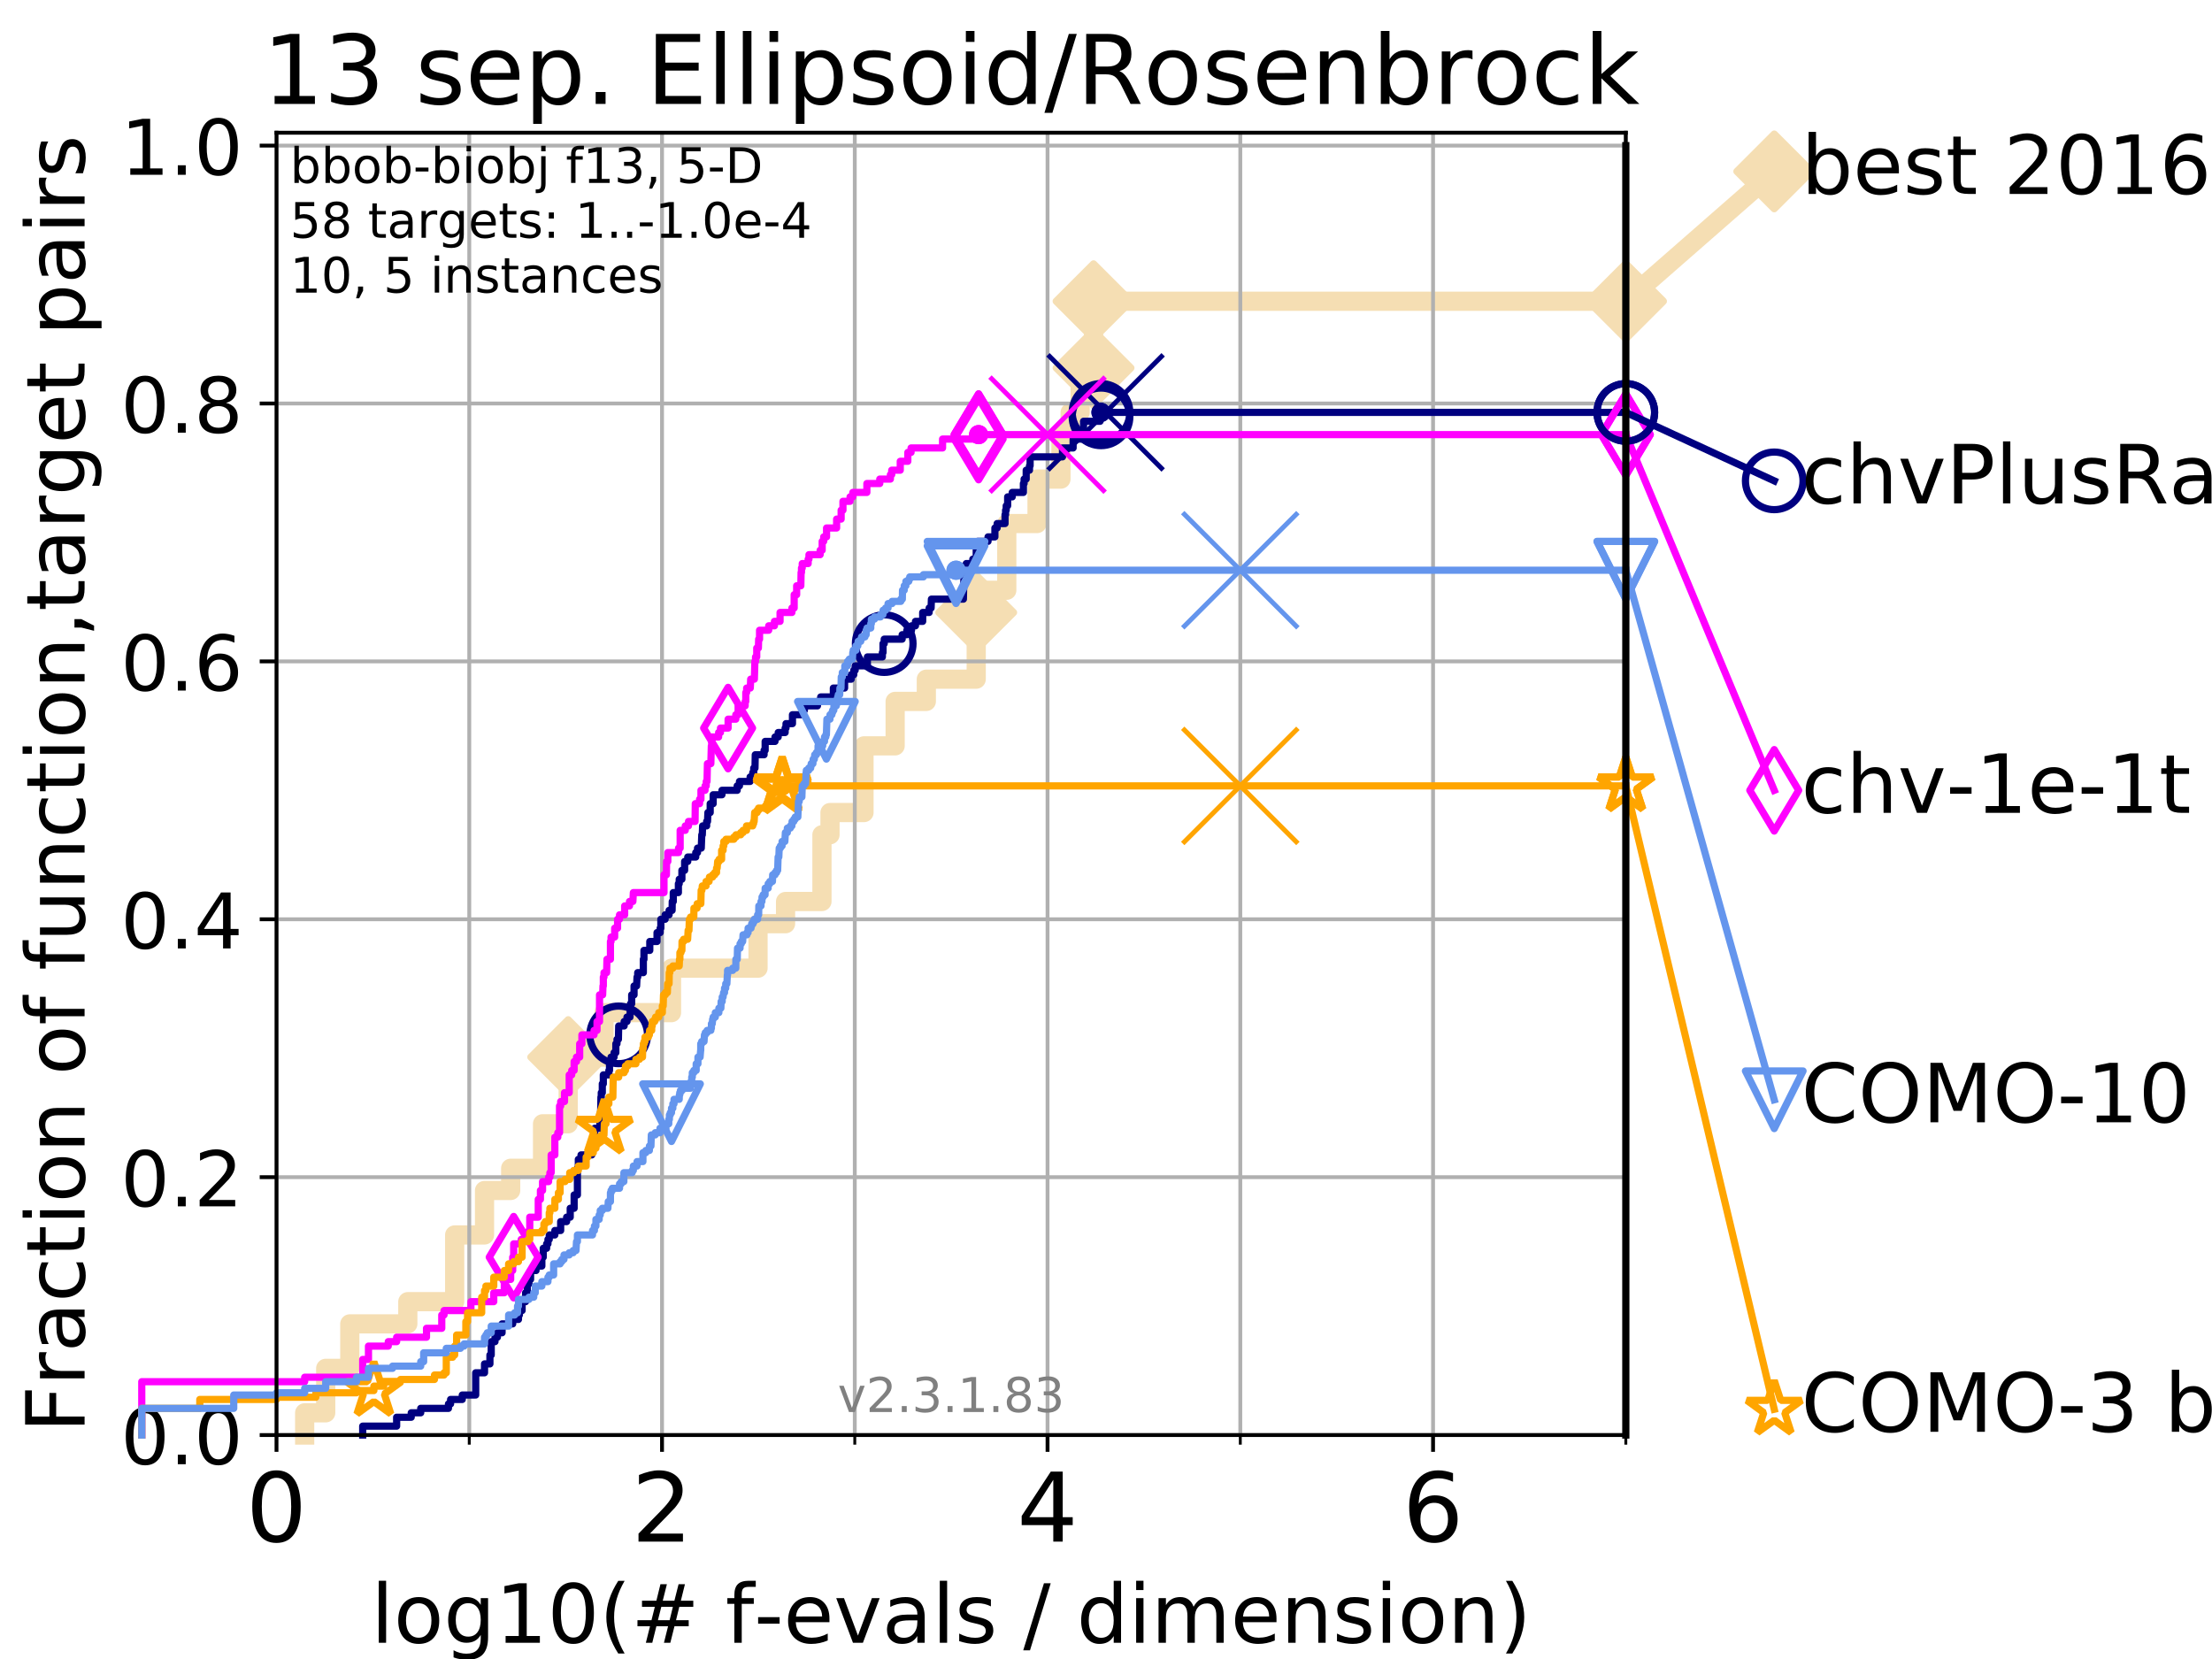 <?xml version="1.0" encoding="utf-8" standalone="no"?>
<!DOCTYPE svg PUBLIC "-//W3C//DTD SVG 1.1//EN"
  "http://www.w3.org/Graphics/SVG/1.1/DTD/svg11.dtd">
<!-- Created with matplotlib (https://matplotlib.org/) -->
<svg height="345.6pt" version="1.1" viewBox="0 0 460.8 345.6" width="460.8pt" xmlns="http://www.w3.org/2000/svg" xmlns:xlink="http://www.w3.org/1999/xlink">
 <defs>
  <style type="text/css">
*{stroke-linecap:butt;stroke-linejoin:round;}
  </style>
 </defs>
 <g id="figure_1">
  <g id="patch_1">
   <path d="M 0 345.6 
L 460.8 345.6 
L 460.8 0 
L 0 0 
z
" style="fill:#ffffff;"/>
  </g>
  <g id="axes_1">
   <g id="patch_2">
    <path d="M 57.6 298.944 
L 338.688 298.944 
L 338.688 27.648 
L 57.6 27.648 
z
" style="fill:#ffffff;"/>
   </g>
   <g id="line2d_1">
    <path d="M 63.468 298.944 
L 63.468 294.313 
L 67.851 294.313 
L 67.851 285.05 
L 72.868 285.05 
L 72.868 275.788 
L 84.956 275.788 
L 84.956 271.157 
L 94.715 271.157 
L 94.715 257.263 
L 100.935 257.263 
L 100.935 248.001 
L 106.383 248.001 
L 106.383 243.37 
L 113.023 243.37 
L 113.023 234.107 
L 118.364 234.107 
L 118.364 220.214 
L 125.823 220.214 
L 125.823 210.951 
L 139.887 210.951 
L 139.887 201.689 
L 157.91 201.689 
L 157.91 192.426 
L 163.646 192.426 
L 163.646 187.795 
L 171.227 187.795 
L 171.227 173.901 
L 172.905 173.901 
L 172.905 169.27 
L 179.987 169.27 
L 179.987 155.377 
L 186.475 155.377 
L 186.475 146.114 
L 192.97 146.114 
L 192.97 141.483 
L 203.362 141.483 
L 203.362 127.589 
L 205.617 127.589 
L 205.617 122.958 
L 209.731 122.958 
L 209.731 109.065 
L 216.034 109.065 
L 216.034 99.802 
L 221.014 99.802 
L 221.014 90.54 
L 222.939 90.54 
L 222.939 85.909 
L 225.015 85.909 
L 225.015 76.646 
L 227.805 76.646 
L 227.805 62.753 
L 338.688 62.753 
" style="fill:none;stroke:#f5deb3;stroke-linecap:square;stroke-width:4;"/>
   </g>
   <g id="line2d_2">
    <defs>
     <path d="M 0 7.778 
L 7.778 0 
L 0 -7.778 
L -7.778 0 
z
" id="m3d5946bc3c" style="stroke:#f5deb3;stroke-linejoin:miter;stroke-width:1.5;"/>
    </defs>
    <g>
     <use style="fill:#f5deb3;stroke:#f5deb3;stroke-linejoin:miter;stroke-width:1.5;" x="118.364" xlink:href="#m3d5946bc3c" y="220.214"/>
     <use style="fill:#f5deb3;stroke:#f5deb3;stroke-linejoin:miter;stroke-width:1.5;" x="203.362" xlink:href="#m3d5946bc3c" y="127.589"/>
     <use style="fill:#f5deb3;stroke:#f5deb3;stroke-linejoin:miter;stroke-width:1.5;" x="227.805" xlink:href="#m3d5946bc3c" y="76.646"/>
     <use style="fill:#f5deb3;stroke:#f5deb3;stroke-linejoin:miter;stroke-width:1.5;" x="227.805" xlink:href="#m3d5946bc3c" y="62.753"/>
     <use style="fill:#f5deb3;stroke:#f5deb3;stroke-linejoin:miter;stroke-width:1.5;" x="338.688" xlink:href="#m3d5946bc3c" y="62.753"/>
    </g>
   </g>
   <g id="line2d_3">
    <path style="fill:none;stroke:#f5deb3;stroke-linecap:square;stroke-width:4;"/>
    <g/>
   </g>
   <g id="line2d_4">
    <path d="M 338.688 62.753 
L 369.608 35.706 
" style="fill:none;stroke:#f5deb3;stroke-linecap:square;stroke-width:4;"/>
    <g>
     <use style="fill:#f5deb3;stroke:#f5deb3;stroke-linejoin:miter;stroke-width:1.5;" x="338.688" xlink:href="#m3d5946bc3c" y="62.753"/>
     <use style="fill:#f5deb3;stroke:#f5deb3;stroke-linejoin:miter;stroke-width:1.5;" x="369.608" xlink:href="#m3d5946bc3c" y="35.706"/>
    </g>
   </g>
   <g id="matplotlib.axis_1">
    <g id="xtick_1">
     <g id="line2d_5">
      <path clip-path="url(#p5206d468d0)" d="M 57.6 298.944 
L 57.6 27.648 
" style="fill:none;stroke:#b0b0b0;stroke-linecap:square;stroke-width:0.8;"/>
     </g>
     <g id="line2d_6">
      <defs>
       <path d="M 0 0 
L 0 3.5 
" id="maf58f5370c" style="stroke:#000000;stroke-width:0.8;"/>
      </defs>
      <g>
       <use style="stroke:#000000;stroke-width:0.8;" x="57.6" xlink:href="#maf58f5370c" y="298.944"/>
      </g>
     </g>
     <g id="text_1">
      <!-- 0 -->
      <defs>
       <path d="M 31.781 66.406 
Q 24.172 66.406 20.328 58.906 
Q 16.5 51.422 16.5 36.375 
Q 16.5 21.391 20.328 13.891 
Q 24.172 6.391 31.781 6.391 
Q 39.453 6.391 43.281 13.891 
Q 47.125 21.391 47.125 36.375 
Q 47.125 51.422 43.281 58.906 
Q 39.453 66.406 31.781 66.406 
z
M 31.781 74.219 
Q 44.047 74.219 50.516 64.516 
Q 56.984 54.828 56.984 36.375 
Q 56.984 17.969 50.516 8.266 
Q 44.047 -1.422 31.781 -1.422 
Q 19.531 -1.422 13.062 8.266 
Q 6.594 17.969 6.594 36.375 
Q 6.594 54.828 13.062 64.516 
Q 19.531 74.219 31.781 74.219 
z
" id="DejaVuSans-48"/>
      </defs>
      <g transform="translate(51.237 321.141)scale(0.2 -0.2)">
       <use xlink:href="#DejaVuSans-48"/>
      </g>
     </g>
    </g>
    <g id="xtick_2">
     <g id="line2d_7">
      <path clip-path="url(#p5206d468d0)" d="M 137.911 298.944 
L 137.911 27.648 
" style="fill:none;stroke:#b0b0b0;stroke-linecap:square;stroke-width:0.8;"/>
     </g>
     <g id="line2d_8">
      <g>
       <use style="stroke:#000000;stroke-width:0.8;" x="137.911" xlink:href="#maf58f5370c" y="298.944"/>
      </g>
     </g>
     <g id="text_2">
      <!-- 2 -->
      <defs>
       <path d="M 19.188 8.297 
L 53.609 8.297 
L 53.609 0 
L 7.328 0 
L 7.328 8.297 
Q 12.938 14.109 22.625 23.891 
Q 32.328 33.688 34.812 36.531 
Q 39.547 41.844 41.422 45.531 
Q 43.312 49.219 43.312 52.781 
Q 43.312 58.594 39.234 62.25 
Q 35.156 65.922 28.609 65.922 
Q 23.969 65.922 18.812 64.312 
Q 13.672 62.703 7.812 59.422 
L 7.812 69.391 
Q 13.766 71.781 18.938 73 
Q 24.125 74.219 28.422 74.219 
Q 39.75 74.219 46.484 68.547 
Q 53.219 62.891 53.219 53.422 
Q 53.219 48.922 51.531 44.891 
Q 49.859 40.875 45.406 35.406 
Q 44.188 33.984 37.641 27.219 
Q 31.109 20.453 19.188 8.297 
z
" id="DejaVuSans-50"/>
      </defs>
      <g transform="translate(131.548 321.141)scale(0.2 -0.2)">
       <use xlink:href="#DejaVuSans-50"/>
      </g>
     </g>
    </g>
    <g id="xtick_3">
     <g id="line2d_9">
      <path clip-path="url(#p5206d468d0)" d="M 218.222 298.944 
L 218.222 27.648 
" style="fill:none;stroke:#b0b0b0;stroke-linecap:square;stroke-width:0.8;"/>
     </g>
     <g id="line2d_10">
      <g>
       <use style="stroke:#000000;stroke-width:0.8;" x="218.222" xlink:href="#maf58f5370c" y="298.944"/>
      </g>
     </g>
     <g id="text_3">
      <!-- 4 -->
      <defs>
       <path d="M 37.797 64.312 
L 12.891 25.391 
L 37.797 25.391 
z
M 35.203 72.906 
L 47.609 72.906 
L 47.609 25.391 
L 58.016 25.391 
L 58.016 17.188 
L 47.609 17.188 
L 47.609 0 
L 37.797 0 
L 37.797 17.188 
L 4.891 17.188 
L 4.891 26.703 
z
" id="DejaVuSans-52"/>
      </defs>
      <g transform="translate(211.859 321.141)scale(0.2 -0.2)">
       <use xlink:href="#DejaVuSans-52"/>
      </g>
     </g>
    </g>
    <g id="xtick_4">
     <g id="line2d_11">
      <path clip-path="url(#p5206d468d0)" d="M 298.533 298.944 
L 298.533 27.648 
" style="fill:none;stroke:#b0b0b0;stroke-linecap:square;stroke-width:0.8;"/>
     </g>
     <g id="line2d_12">
      <g>
       <use style="stroke:#000000;stroke-width:0.8;" x="298.533" xlink:href="#maf58f5370c" y="298.944"/>
      </g>
     </g>
     <g id="text_4">
      <!-- 6 -->
      <defs>
       <path d="M 33.016 40.375 
Q 26.375 40.375 22.484 35.828 
Q 18.609 31.297 18.609 23.391 
Q 18.609 15.531 22.484 10.953 
Q 26.375 6.391 33.016 6.391 
Q 39.656 6.391 43.531 10.953 
Q 47.406 15.531 47.406 23.391 
Q 47.406 31.297 43.531 35.828 
Q 39.656 40.375 33.016 40.375 
z
M 52.594 71.297 
L 52.594 62.312 
Q 48.875 64.062 45.094 64.984 
Q 41.312 65.922 37.594 65.922 
Q 27.828 65.922 22.672 59.328 
Q 17.531 52.734 16.797 39.406 
Q 19.672 43.656 24.016 45.922 
Q 28.375 48.188 33.594 48.188 
Q 44.578 48.188 50.953 41.516 
Q 57.328 34.859 57.328 23.391 
Q 57.328 12.156 50.688 5.359 
Q 44.047 -1.422 33.016 -1.422 
Q 20.359 -1.422 13.672 8.266 
Q 6.984 17.969 6.984 36.375 
Q 6.984 53.656 15.188 63.938 
Q 23.391 74.219 37.203 74.219 
Q 40.922 74.219 44.703 73.484 
Q 48.484 72.75 52.594 71.297 
z
" id="DejaVuSans-54"/>
      </defs>
      <g transform="translate(292.17 321.141)scale(0.2 -0.2)">
       <use xlink:href="#DejaVuSans-54"/>
      </g>
     </g>
    </g>
    <g id="xtick_5">
     <g id="line2d_13">
      <path clip-path="url(#p5206d468d0)" d="M 97.755 298.944 
L 97.755 27.648 
" style="fill:none;stroke:#b0b0b0;stroke-linecap:square;stroke-width:0.8;"/>
     </g>
     <g id="line2d_14">
      <defs>
       <path d="M 0 0 
L 0 2 
" id="mcb0b52a895" style="stroke:#000000;stroke-width:0.6;"/>
      </defs>
      <g>
       <use style="stroke:#000000;stroke-width:0.6;" x="97.755" xlink:href="#mcb0b52a895" y="298.944"/>
      </g>
     </g>
    </g>
    <g id="xtick_6">
     <g id="line2d_15">
      <path clip-path="url(#p5206d468d0)" d="M 178.066 298.944 
L 178.066 27.648 
" style="fill:none;stroke:#b0b0b0;stroke-linecap:square;stroke-width:0.8;"/>
     </g>
     <g id="line2d_16">
      <g>
       <use style="stroke:#000000;stroke-width:0.6;" x="178.066" xlink:href="#mcb0b52a895" y="298.944"/>
      </g>
     </g>
    </g>
    <g id="xtick_7">
     <g id="line2d_17">
      <path clip-path="url(#p5206d468d0)" d="M 258.377 298.944 
L 258.377 27.648 
" style="fill:none;stroke:#b0b0b0;stroke-linecap:square;stroke-width:0.8;"/>
     </g>
     <g id="line2d_18">
      <g>
       <use style="stroke:#000000;stroke-width:0.6;" x="258.377" xlink:href="#mcb0b52a895" y="298.944"/>
      </g>
     </g>
    </g>
    <g id="xtick_8">
     <g id="line2d_19">
      <path clip-path="url(#p5206d468d0)" d="M 338.688 298.944 
L 338.688 27.648 
" style="fill:none;stroke:#b0b0b0;stroke-linecap:square;stroke-width:0.8;"/>
     </g>
     <g id="line2d_20">
      <g>
       <use style="stroke:#000000;stroke-width:0.6;" x="338.688" xlink:href="#mcb0b52a895" y="298.944"/>
      </g>
     </g>
    </g>
    <g id="text_5">
     <!-- log10(# f-evals / dimension) -->
     <defs>
      <path d="M 9.422 75.984 
L 18.406 75.984 
L 18.406 0 
L 9.422 0 
z
" id="DejaVuSans-108"/>
      <path d="M 30.609 48.391 
Q 23.391 48.391 19.188 42.75 
Q 14.984 37.109 14.984 27.297 
Q 14.984 17.484 19.156 11.844 
Q 23.344 6.203 30.609 6.203 
Q 37.797 6.203 41.984 11.859 
Q 46.188 17.531 46.188 27.297 
Q 46.188 37.016 41.984 42.703 
Q 37.797 48.391 30.609 48.391 
z
M 30.609 56 
Q 42.328 56 49.016 48.375 
Q 55.719 40.766 55.719 27.297 
Q 55.719 13.875 49.016 6.219 
Q 42.328 -1.422 30.609 -1.422 
Q 18.844 -1.422 12.172 6.219 
Q 5.516 13.875 5.516 27.297 
Q 5.516 40.766 12.172 48.375 
Q 18.844 56 30.609 56 
z
" id="DejaVuSans-111"/>
      <path d="M 45.406 27.984 
Q 45.406 37.75 41.375 43.109 
Q 37.359 48.484 30.078 48.484 
Q 22.859 48.484 18.828 43.109 
Q 14.797 37.75 14.797 27.984 
Q 14.797 18.266 18.828 12.891 
Q 22.859 7.516 30.078 7.516 
Q 37.359 7.516 41.375 12.891 
Q 45.406 18.266 45.406 27.984 
z
M 54.391 6.781 
Q 54.391 -7.172 48.188 -13.984 
Q 42 -20.797 29.203 -20.797 
Q 24.469 -20.797 20.266 -20.094 
Q 16.062 -19.391 12.109 -17.922 
L 12.109 -9.188 
Q 16.062 -11.328 19.922 -12.344 
Q 23.781 -13.375 27.781 -13.375 
Q 36.625 -13.375 41.016 -8.766 
Q 45.406 -4.156 45.406 5.172 
L 45.406 9.625 
Q 42.625 4.781 38.281 2.391 
Q 33.938 0 27.875 0 
Q 17.828 0 11.672 7.656 
Q 5.516 15.328 5.516 27.984 
Q 5.516 40.672 11.672 48.328 
Q 17.828 56 27.875 56 
Q 33.938 56 38.281 53.609 
Q 42.625 51.219 45.406 46.391 
L 45.406 54.688 
L 54.391 54.688 
z
" id="DejaVuSans-103"/>
      <path d="M 12.406 8.297 
L 28.516 8.297 
L 28.516 63.922 
L 10.984 60.406 
L 10.984 69.391 
L 28.422 72.906 
L 38.281 72.906 
L 38.281 8.297 
L 54.391 8.297 
L 54.391 0 
L 12.406 0 
z
" id="DejaVuSans-49"/>
      <path d="M 31 75.875 
Q 24.469 64.656 21.281 53.656 
Q 18.109 42.672 18.109 31.391 
Q 18.109 20.125 21.312 9.062 
Q 24.516 -2 31 -13.188 
L 23.188 -13.188 
Q 15.875 -1.703 12.234 9.375 
Q 8.594 20.453 8.594 31.391 
Q 8.594 42.281 12.203 53.312 
Q 15.828 64.359 23.188 75.875 
z
" id="DejaVuSans-40"/>
      <path d="M 51.125 44 
L 36.922 44 
L 32.812 27.688 
L 47.125 27.688 
z
M 43.797 71.781 
L 38.719 51.516 
L 52.984 51.516 
L 58.109 71.781 
L 65.922 71.781 
L 60.891 51.516 
L 76.125 51.516 
L 76.125 44 
L 58.984 44 
L 54.984 27.688 
L 70.516 27.688 
L 70.516 20.219 
L 53.078 20.219 
L 48 0 
L 40.188 0 
L 45.219 20.219 
L 30.906 20.219 
L 25.875 0 
L 18.016 0 
L 23.094 20.219 
L 7.719 20.219 
L 7.719 27.688 
L 24.906 27.688 
L 29 44 
L 13.281 44 
L 13.281 51.516 
L 30.906 51.516 
L 35.891 71.781 
z
" id="DejaVuSans-35"/>
      <path id="DejaVuSans-32"/>
      <path d="M 37.109 75.984 
L 37.109 68.5 
L 28.516 68.5 
Q 23.688 68.5 21.797 66.547 
Q 19.922 64.594 19.922 59.516 
L 19.922 54.688 
L 34.719 54.688 
L 34.719 47.703 
L 19.922 47.703 
L 19.922 0 
L 10.891 0 
L 10.891 47.703 
L 2.297 47.703 
L 2.297 54.688 
L 10.891 54.688 
L 10.891 58.5 
Q 10.891 67.625 15.141 71.797 
Q 19.391 75.984 28.609 75.984 
z
" id="DejaVuSans-102"/>
      <path d="M 4.891 31.391 
L 31.203 31.391 
L 31.203 23.391 
L 4.891 23.391 
z
" id="DejaVuSans-45"/>
      <path d="M 56.203 29.594 
L 56.203 25.203 
L 14.891 25.203 
Q 15.484 15.922 20.484 11.062 
Q 25.484 6.203 34.422 6.203 
Q 39.594 6.203 44.453 7.469 
Q 49.312 8.734 54.109 11.281 
L 54.109 2.781 
Q 49.266 0.734 44.188 -0.344 
Q 39.109 -1.422 33.891 -1.422 
Q 20.797 -1.422 13.156 6.188 
Q 5.516 13.812 5.516 26.812 
Q 5.516 40.234 12.766 48.109 
Q 20.016 56 32.328 56 
Q 43.359 56 49.781 48.891 
Q 56.203 41.797 56.203 29.594 
z
M 47.219 32.234 
Q 47.125 39.594 43.094 43.984 
Q 39.062 48.391 32.422 48.391 
Q 24.906 48.391 20.391 44.141 
Q 15.875 39.891 15.188 32.172 
z
" id="DejaVuSans-101"/>
      <path d="M 2.984 54.688 
L 12.5 54.688 
L 29.594 8.797 
L 46.688 54.688 
L 56.203 54.688 
L 35.688 0 
L 23.484 0 
z
" id="DejaVuSans-118"/>
      <path d="M 34.281 27.484 
Q 23.391 27.484 19.188 25 
Q 14.984 22.516 14.984 16.5 
Q 14.984 11.719 18.141 8.906 
Q 21.297 6.109 26.703 6.109 
Q 34.188 6.109 38.703 11.406 
Q 43.219 16.703 43.219 25.484 
L 43.219 27.484 
z
M 52.203 31.203 
L 52.203 0 
L 43.219 0 
L 43.219 8.297 
Q 40.141 3.328 35.547 0.953 
Q 30.953 -1.422 24.312 -1.422 
Q 15.922 -1.422 10.953 3.297 
Q 6 8.016 6 15.922 
Q 6 25.141 12.172 29.828 
Q 18.359 34.516 30.609 34.516 
L 43.219 34.516 
L 43.219 35.406 
Q 43.219 41.609 39.141 45 
Q 35.062 48.391 27.688 48.391 
Q 23 48.391 18.547 47.266 
Q 14.109 46.141 10.016 43.891 
L 10.016 52.203 
Q 14.938 54.109 19.578 55.047 
Q 24.219 56 28.609 56 
Q 40.484 56 46.344 49.844 
Q 52.203 43.703 52.203 31.203 
z
" id="DejaVuSans-97"/>
      <path d="M 44.281 53.078 
L 44.281 44.578 
Q 40.484 46.531 36.375 47.5 
Q 32.281 48.484 27.875 48.484 
Q 21.188 48.484 17.844 46.438 
Q 14.5 44.391 14.5 40.281 
Q 14.5 37.156 16.891 35.375 
Q 19.281 33.594 26.516 31.984 
L 29.594 31.297 
Q 39.156 29.25 43.188 25.516 
Q 47.219 21.781 47.219 15.094 
Q 47.219 7.469 41.188 3.016 
Q 35.156 -1.422 24.609 -1.422 
Q 20.219 -1.422 15.453 -0.562 
Q 10.688 0.297 5.422 2 
L 5.422 11.281 
Q 10.406 8.688 15.234 7.391 
Q 20.062 6.109 24.812 6.109 
Q 31.156 6.109 34.562 8.281 
Q 37.984 10.453 37.984 14.406 
Q 37.984 18.062 35.516 20.016 
Q 33.062 21.969 24.703 23.781 
L 21.578 24.516 
Q 13.234 26.266 9.516 29.906 
Q 5.812 33.547 5.812 39.891 
Q 5.812 47.609 11.281 51.797 
Q 16.75 56 26.812 56 
Q 31.781 56 36.172 55.266 
Q 40.578 54.547 44.281 53.078 
z
" id="DejaVuSans-115"/>
      <path d="M 25.391 72.906 
L 33.688 72.906 
L 8.297 -9.281 
L 0 -9.281 
z
" id="DejaVuSans-47"/>
      <path d="M 45.406 46.391 
L 45.406 75.984 
L 54.391 75.984 
L 54.391 0 
L 45.406 0 
L 45.406 8.203 
Q 42.578 3.328 38.25 0.953 
Q 33.938 -1.422 27.875 -1.422 
Q 17.969 -1.422 11.734 6.484 
Q 5.516 14.406 5.516 27.297 
Q 5.516 40.188 11.734 48.094 
Q 17.969 56 27.875 56 
Q 33.938 56 38.25 53.625 
Q 42.578 51.266 45.406 46.391 
z
M 14.797 27.297 
Q 14.797 17.391 18.875 11.75 
Q 22.953 6.109 30.078 6.109 
Q 37.203 6.109 41.297 11.75 
Q 45.406 17.391 45.406 27.297 
Q 45.406 37.203 41.297 42.844 
Q 37.203 48.484 30.078 48.484 
Q 22.953 48.484 18.875 42.844 
Q 14.797 37.203 14.797 27.297 
z
" id="DejaVuSans-100"/>
      <path d="M 9.422 54.688 
L 18.406 54.688 
L 18.406 0 
L 9.422 0 
z
M 9.422 75.984 
L 18.406 75.984 
L 18.406 64.594 
L 9.422 64.594 
z
" id="DejaVuSans-105"/>
      <path d="M 52 44.188 
Q 55.375 50.25 60.062 53.125 
Q 64.75 56 71.094 56 
Q 79.641 56 84.281 50.016 
Q 88.922 44.047 88.922 33.016 
L 88.922 0 
L 79.891 0 
L 79.891 32.719 
Q 79.891 40.578 77.094 44.375 
Q 74.312 48.188 68.609 48.188 
Q 61.625 48.188 57.562 43.547 
Q 53.516 38.922 53.516 30.906 
L 53.516 0 
L 44.484 0 
L 44.484 32.719 
Q 44.484 40.625 41.703 44.406 
Q 38.922 48.188 33.109 48.188 
Q 26.219 48.188 22.156 43.531 
Q 18.109 38.875 18.109 30.906 
L 18.109 0 
L 9.078 0 
L 9.078 54.688 
L 18.109 54.688 
L 18.109 46.188 
Q 21.188 51.219 25.484 53.609 
Q 29.781 56 35.688 56 
Q 41.656 56 45.828 52.969 
Q 50 49.953 52 44.188 
z
" id="DejaVuSans-109"/>
      <path d="M 54.891 33.016 
L 54.891 0 
L 45.906 0 
L 45.906 32.719 
Q 45.906 40.484 42.875 44.328 
Q 39.844 48.188 33.797 48.188 
Q 26.516 48.188 22.312 43.547 
Q 18.109 38.922 18.109 30.906 
L 18.109 0 
L 9.078 0 
L 9.078 54.688 
L 18.109 54.688 
L 18.109 46.188 
Q 21.344 51.125 25.703 53.562 
Q 30.078 56 35.797 56 
Q 45.219 56 50.047 50.172 
Q 54.891 44.344 54.891 33.016 
z
" id="DejaVuSans-110"/>
      <path d="M 8.016 75.875 
L 15.828 75.875 
Q 23.141 64.359 26.781 53.312 
Q 30.422 42.281 30.422 31.391 
Q 30.422 20.453 26.781 9.375 
Q 23.141 -1.703 15.828 -13.188 
L 8.016 -13.188 
Q 14.5 -2 17.703 9.062 
Q 20.906 20.125 20.906 31.391 
Q 20.906 42.672 17.703 53.656 
Q 14.5 64.656 8.016 75.875 
z
" id="DejaVuSans-41"/>
     </defs>
     <g transform="translate(77.303 342.218)scale(0.17 -0.17)">
      <use xlink:href="#DejaVuSans-108"/>
      <use x="27.783" xlink:href="#DejaVuSans-111"/>
      <use x="88.965" xlink:href="#DejaVuSans-103"/>
      <use x="152.441" xlink:href="#DejaVuSans-49"/>
      <use x="216.064" xlink:href="#DejaVuSans-48"/>
      <use x="279.688" xlink:href="#DejaVuSans-40"/>
      <use x="318.701" xlink:href="#DejaVuSans-35"/>
      <use x="402.49" xlink:href="#DejaVuSans-32"/>
      <use x="434.277" xlink:href="#DejaVuSans-102"/>
      <use x="469.404" xlink:href="#DejaVuSans-45"/>
      <use x="505.488" xlink:href="#DejaVuSans-101"/>
      <use x="567.012" xlink:href="#DejaVuSans-118"/>
      <use x="626.191" xlink:href="#DejaVuSans-97"/>
      <use x="687.471" xlink:href="#DejaVuSans-108"/>
      <use x="715.254" xlink:href="#DejaVuSans-115"/>
      <use x="767.354" xlink:href="#DejaVuSans-32"/>
      <use x="799.141" xlink:href="#DejaVuSans-47"/>
      <use x="832.832" xlink:href="#DejaVuSans-32"/>
      <use x="864.619" xlink:href="#DejaVuSans-100"/>
      <use x="928.096" xlink:href="#DejaVuSans-105"/>
      <use x="955.879" xlink:href="#DejaVuSans-109"/>
      <use x="1053.291" xlink:href="#DejaVuSans-101"/>
      <use x="1114.814" xlink:href="#DejaVuSans-110"/>
      <use x="1178.193" xlink:href="#DejaVuSans-115"/>
      <use x="1230.293" xlink:href="#DejaVuSans-105"/>
      <use x="1258.076" xlink:href="#DejaVuSans-111"/>
      <use x="1319.258" xlink:href="#DejaVuSans-110"/>
      <use x="1382.637" xlink:href="#DejaVuSans-41"/>
     </g>
    </g>
   </g>
   <g id="matplotlib.axis_2">
    <g id="ytick_1">
     <g id="line2d_21">
      <path clip-path="url(#p5206d468d0)" d="M 57.6 298.944 
L 338.688 298.944 
" style="fill:none;stroke:#b0b0b0;stroke-linecap:square;stroke-width:0.8;"/>
     </g>
     <g id="line2d_22">
      <defs>
       <path d="M 0 0 
L -3.5 0 
" id="mf2e0ea163e" style="stroke:#000000;stroke-width:0.8;"/>
      </defs>
      <g>
       <use style="stroke:#000000;stroke-width:0.8;" x="57.6" xlink:href="#mf2e0ea163e" y="298.944"/>
      </g>
     </g>
     <g id="text_6">
      <!-- 0.0 -->
      <defs>
       <path d="M 10.688 12.406 
L 21 12.406 
L 21 0 
L 10.688 0 
z
" id="DejaVuSans-46"/>
      </defs>
      <g transform="translate(25.155 305.023)scale(0.16 -0.16)">
       <use xlink:href="#DejaVuSans-48"/>
       <use x="63.623" xlink:href="#DejaVuSans-46"/>
       <use x="95.41" xlink:href="#DejaVuSans-48"/>
      </g>
     </g>
    </g>
    <g id="ytick_2">
     <g id="line2d_23">
      <path clip-path="url(#p5206d468d0)" d="M 57.6 245.222 
L 338.688 245.222 
" style="fill:none;stroke:#b0b0b0;stroke-linecap:square;stroke-width:0.8;"/>
     </g>
     <g id="line2d_24">
      <g>
       <use style="stroke:#000000;stroke-width:0.8;" x="57.6" xlink:href="#mf2e0ea163e" y="245.222"/>
      </g>
     </g>
     <g id="text_7">
      <!-- 0.2 -->
      <g transform="translate(25.155 251.301)scale(0.16 -0.16)">
       <use xlink:href="#DejaVuSans-48"/>
       <use x="63.623" xlink:href="#DejaVuSans-46"/>
       <use x="95.41" xlink:href="#DejaVuSans-50"/>
      </g>
     </g>
    </g>
    <g id="ytick_3">
     <g id="line2d_25">
      <path clip-path="url(#p5206d468d0)" d="M 57.6 191.5 
L 338.688 191.5 
" style="fill:none;stroke:#b0b0b0;stroke-linecap:square;stroke-width:0.8;"/>
     </g>
     <g id="line2d_26">
      <g>
       <use style="stroke:#000000;stroke-width:0.8;" x="57.6" xlink:href="#mf2e0ea163e" y="191.5"/>
      </g>
     </g>
     <g id="text_8">
      <!-- 0.4 -->
      <g transform="translate(25.155 197.579)scale(0.16 -0.16)">
       <use xlink:href="#DejaVuSans-48"/>
       <use x="63.623" xlink:href="#DejaVuSans-46"/>
       <use x="95.41" xlink:href="#DejaVuSans-52"/>
      </g>
     </g>
    </g>
    <g id="ytick_4">
     <g id="line2d_27">
      <path clip-path="url(#p5206d468d0)" d="M 57.6 137.778 
L 338.688 137.778 
" style="fill:none;stroke:#b0b0b0;stroke-linecap:square;stroke-width:0.8;"/>
     </g>
     <g id="line2d_28">
      <g>
       <use style="stroke:#000000;stroke-width:0.8;" x="57.6" xlink:href="#mf2e0ea163e" y="137.778"/>
      </g>
     </g>
     <g id="text_9">
      <!-- 0.6 -->
      <g transform="translate(25.155 143.857)scale(0.16 -0.16)">
       <use xlink:href="#DejaVuSans-48"/>
       <use x="63.623" xlink:href="#DejaVuSans-46"/>
       <use x="95.41" xlink:href="#DejaVuSans-54"/>
      </g>
     </g>
    </g>
    <g id="ytick_5">
     <g id="line2d_29">
      <path clip-path="url(#p5206d468d0)" d="M 57.6 84.056 
L 338.688 84.056 
" style="fill:none;stroke:#b0b0b0;stroke-linecap:square;stroke-width:0.8;"/>
     </g>
     <g id="line2d_30">
      <g>
       <use style="stroke:#000000;stroke-width:0.8;" x="57.6" xlink:href="#mf2e0ea163e" y="84.056"/>
      </g>
     </g>
     <g id="text_10">
      <!-- 0.8 -->
      <defs>
       <path d="M 31.781 34.625 
Q 24.75 34.625 20.719 30.859 
Q 16.703 27.094 16.703 20.516 
Q 16.703 13.922 20.719 10.156 
Q 24.75 6.391 31.781 6.391 
Q 38.812 6.391 42.859 10.172 
Q 46.922 13.969 46.922 20.516 
Q 46.922 27.094 42.891 30.859 
Q 38.875 34.625 31.781 34.625 
z
M 21.922 38.812 
Q 15.578 40.375 12.031 44.719 
Q 8.5 49.078 8.5 55.328 
Q 8.5 64.062 14.719 69.141 
Q 20.953 74.219 31.781 74.219 
Q 42.672 74.219 48.875 69.141 
Q 55.078 64.062 55.078 55.328 
Q 55.078 49.078 51.531 44.719 
Q 48 40.375 41.703 38.812 
Q 48.828 37.156 52.797 32.312 
Q 56.781 27.484 56.781 20.516 
Q 56.781 9.906 50.312 4.234 
Q 43.844 -1.422 31.781 -1.422 
Q 19.734 -1.422 13.25 4.234 
Q 6.781 9.906 6.781 20.516 
Q 6.781 27.484 10.781 32.312 
Q 14.797 37.156 21.922 38.812 
z
M 18.312 54.391 
Q 18.312 48.734 21.844 45.562 
Q 25.391 42.391 31.781 42.391 
Q 38.141 42.391 41.719 45.562 
Q 45.312 48.734 45.312 54.391 
Q 45.312 60.062 41.719 63.234 
Q 38.141 66.406 31.781 66.406 
Q 25.391 66.406 21.844 63.234 
Q 18.312 60.062 18.312 54.391 
z
" id="DejaVuSans-56"/>
      </defs>
      <g transform="translate(25.155 90.135)scale(0.16 -0.16)">
       <use xlink:href="#DejaVuSans-48"/>
       <use x="63.623" xlink:href="#DejaVuSans-46"/>
       <use x="95.41" xlink:href="#DejaVuSans-56"/>
      </g>
     </g>
    </g>
    <g id="ytick_6">
     <g id="line2d_31">
      <path clip-path="url(#p5206d468d0)" d="M 57.6 30.334 
L 338.688 30.334 
" style="fill:none;stroke:#b0b0b0;stroke-linecap:square;stroke-width:0.8;"/>
     </g>
     <g id="line2d_32">
      <g>
       <use style="stroke:#000000;stroke-width:0.8;" x="57.6" xlink:href="#mf2e0ea163e" y="30.334"/>
      </g>
     </g>
     <g id="text_11">
      <!-- 1.0 -->
      <g transform="translate(25.155 36.413)scale(0.16 -0.16)">
       <use xlink:href="#DejaVuSans-49"/>
       <use x="63.623" xlink:href="#DejaVuSans-46"/>
       <use x="95.41" xlink:href="#DejaVuSans-48"/>
      </g>
     </g>
    </g>
    <g id="text_12">
     <!-- Fraction of function,target pairs -->
     <defs>
      <path d="M 9.812 72.906 
L 51.703 72.906 
L 51.703 64.594 
L 19.672 64.594 
L 19.672 43.109 
L 48.578 43.109 
L 48.578 34.812 
L 19.672 34.812 
L 19.672 0 
L 9.812 0 
z
" id="DejaVuSans-70"/>
      <path d="M 41.109 46.297 
Q 39.594 47.172 37.812 47.578 
Q 36.031 48 33.891 48 
Q 26.266 48 22.188 43.047 
Q 18.109 38.094 18.109 28.812 
L 18.109 0 
L 9.078 0 
L 9.078 54.688 
L 18.109 54.688 
L 18.109 46.188 
Q 20.953 51.172 25.484 53.578 
Q 30.031 56 36.531 56 
Q 37.453 56 38.578 55.875 
Q 39.703 55.766 41.062 55.516 
z
" id="DejaVuSans-114"/>
      <path d="M 48.781 52.594 
L 48.781 44.188 
Q 44.969 46.297 41.141 47.344 
Q 37.312 48.391 33.406 48.391 
Q 24.656 48.391 19.812 42.844 
Q 14.984 37.312 14.984 27.297 
Q 14.984 17.281 19.812 11.734 
Q 24.656 6.203 33.406 6.203 
Q 37.312 6.203 41.141 7.25 
Q 44.969 8.297 48.781 10.406 
L 48.781 2.094 
Q 45.016 0.344 40.984 -0.531 
Q 36.969 -1.422 32.422 -1.422 
Q 20.062 -1.422 12.781 6.344 
Q 5.516 14.109 5.516 27.297 
Q 5.516 40.672 12.859 48.328 
Q 20.219 56 33.016 56 
Q 37.156 56 41.109 55.141 
Q 45.062 54.297 48.781 52.594 
z
" id="DejaVuSans-99"/>
      <path d="M 18.312 70.219 
L 18.312 54.688 
L 36.812 54.688 
L 36.812 47.703 
L 18.312 47.703 
L 18.312 18.016 
Q 18.312 11.328 20.141 9.422 
Q 21.969 7.516 27.594 7.516 
L 36.812 7.516 
L 36.812 0 
L 27.594 0 
Q 17.188 0 13.234 3.875 
Q 9.281 7.766 9.281 18.016 
L 9.281 47.703 
L 2.688 47.703 
L 2.688 54.688 
L 9.281 54.688 
L 9.281 70.219 
z
" id="DejaVuSans-116"/>
      <path d="M 8.5 21.578 
L 8.5 54.688 
L 17.484 54.688 
L 17.484 21.922 
Q 17.484 14.156 20.5 10.266 
Q 23.531 6.391 29.594 6.391 
Q 36.859 6.391 41.078 11.031 
Q 45.312 15.672 45.312 23.688 
L 45.312 54.688 
L 54.297 54.688 
L 54.297 0 
L 45.312 0 
L 45.312 8.406 
Q 42.047 3.422 37.719 1 
Q 33.406 -1.422 27.688 -1.422 
Q 18.266 -1.422 13.375 4.438 
Q 8.5 10.297 8.5 21.578 
z
M 31.109 56 
z
" id="DejaVuSans-117"/>
      <path d="M 11.719 12.406 
L 22.016 12.406 
L 22.016 4 
L 14.016 -11.625 
L 7.719 -11.625 
L 11.719 4 
z
" id="DejaVuSans-44"/>
      <path d="M 18.109 8.203 
L 18.109 -20.797 
L 9.078 -20.797 
L 9.078 54.688 
L 18.109 54.688 
L 18.109 46.391 
Q 20.953 51.266 25.266 53.625 
Q 29.594 56 35.594 56 
Q 45.562 56 51.781 48.094 
Q 58.016 40.188 58.016 27.297 
Q 58.016 14.406 51.781 6.484 
Q 45.562 -1.422 35.594 -1.422 
Q 29.594 -1.422 25.266 0.953 
Q 20.953 3.328 18.109 8.203 
z
M 48.688 27.297 
Q 48.688 37.203 44.609 42.844 
Q 40.531 48.484 33.406 48.484 
Q 26.266 48.484 22.188 42.844 
Q 18.109 37.203 18.109 27.297 
Q 18.109 17.391 22.188 11.75 
Q 26.266 6.109 33.406 6.109 
Q 40.531 6.109 44.609 11.75 
Q 48.688 17.391 48.688 27.297 
z
" id="DejaVuSans-112"/>
     </defs>
     <g transform="translate(17.62 298.435)rotate(-90)scale(0.17 -0.17)">
      <use xlink:href="#DejaVuSans-70"/>
      <use x="57.41" xlink:href="#DejaVuSans-114"/>
      <use x="98.523" xlink:href="#DejaVuSans-97"/>
      <use x="159.803" xlink:href="#DejaVuSans-99"/>
      <use x="214.783" xlink:href="#DejaVuSans-116"/>
      <use x="253.992" xlink:href="#DejaVuSans-105"/>
      <use x="281.775" xlink:href="#DejaVuSans-111"/>
      <use x="342.957" xlink:href="#DejaVuSans-110"/>
      <use x="406.336" xlink:href="#DejaVuSans-32"/>
      <use x="438.123" xlink:href="#DejaVuSans-111"/>
      <use x="499.305" xlink:href="#DejaVuSans-102"/>
      <use x="534.51" xlink:href="#DejaVuSans-32"/>
      <use x="566.297" xlink:href="#DejaVuSans-102"/>
      <use x="601.502" xlink:href="#DejaVuSans-117"/>
      <use x="664.881" xlink:href="#DejaVuSans-110"/>
      <use x="728.26" xlink:href="#DejaVuSans-99"/>
      <use x="783.24" xlink:href="#DejaVuSans-116"/>
      <use x="822.449" xlink:href="#DejaVuSans-105"/>
      <use x="850.232" xlink:href="#DejaVuSans-111"/>
      <use x="911.414" xlink:href="#DejaVuSans-110"/>
      <use x="974.793" xlink:href="#DejaVuSans-44"/>
      <use x="1006.58" xlink:href="#DejaVuSans-116"/>
      <use x="1045.789" xlink:href="#DejaVuSans-97"/>
      <use x="1107.068" xlink:href="#DejaVuSans-114"/>
      <use x="1148.166" xlink:href="#DejaVuSans-103"/>
      <use x="1211.643" xlink:href="#DejaVuSans-101"/>
      <use x="1273.166" xlink:href="#DejaVuSans-116"/>
      <use x="1312.375" xlink:href="#DejaVuSans-32"/>
      <use x="1344.162" xlink:href="#DejaVuSans-112"/>
      <use x="1407.639" xlink:href="#DejaVuSans-97"/>
      <use x="1468.918" xlink:href="#DejaVuSans-105"/>
      <use x="1496.701" xlink:href="#DejaVuSans-114"/>
      <use x="1537.814" xlink:href="#DejaVuSans-115"/>
     </g>
    </g>
   </g>
   <g id="line2d_33">
    <defs>
     <path d="M 0 1.5 
C 0.398 1.5 0.779 1.342 1.061 1.061 
C 1.342 0.779 1.5 0.398 1.5 0 
C 1.5 -0.398 1.342 -0.779 1.061 -1.061 
C 0.779 -1.342 0.398 -1.5 0 -1.5 
C -0.398 -1.5 -0.779 -1.342 -1.061 -1.061 
C -1.342 -0.779 -1.5 -0.398 -1.5 0 
C -1.5 0.398 -1.342 0.779 -1.061 1.061 
C -0.779 1.342 -0.398 1.5 0 1.5 
z
" id="m1354f040c3" style="stroke:#f5deb3;"/>
    </defs>
    <g>
     <use style="fill:#f5deb3;stroke:#f5deb3;" x="227.805" xlink:href="#m1354f040c3" y="62.753"/>
     <use style="fill:#f5deb3;stroke:#f5deb3;" x="227.805" xlink:href="#m1354f040c3" y="62.753"/>
    </g>
   </g>
   <g id="line2d_34">
    <defs>
     <path d="M 0 1.5 
C 0.398 1.5 0.779 1.342 1.061 1.061 
C 1.342 0.779 1.5 0.398 1.5 0 
C 1.5 -0.398 1.342 -0.779 1.061 -1.061 
C 0.779 -1.342 0.398 -1.5 0 -1.5 
C -0.398 -1.5 -0.779 -1.342 -1.061 -1.061 
C -1.342 -0.779 -1.5 -0.398 -1.5 0 
C -1.5 0.398 -1.342 0.779 -1.061 1.061 
C -0.779 1.342 -0.398 1.5 0 1.5 
z
" id="m3ac54d23c4" style="stroke:#000080;"/>
    </defs>
    <g>
     <use style="fill:#000080;stroke:#000080;" x="229.361" xlink:href="#m3ac54d23c4" y="85.909"/>
     <use style="fill:#000080;stroke:#000080;" x="229.361" xlink:href="#m3ac54d23c4" y="85.909"/>
    </g>
   </g>
   <g id="line2d_35">
    <path d="M 75.556 298.944 
L 75.556 297.092 
L 82.627 297.092 
L 82.627 295.239 
L 85.667 295.239 
L 85.667 294.313 
L 87.644 294.313 
L 87.644 293.387 
L 93.422 293.387 
L 93.422 292.46 
L 93.864 292.46 
L 93.864 291.534 
L 96.301 291.534 
L 96.301 290.608 
L 99.098 290.608 
L 99.098 285.977 
L 100.935 285.977 
L 100.935 284.124 
L 102.06 284.124 
L 102.06 282.272 
L 102.331 282.272 
L 102.331 279.493 
L 103.118 279.493 
L 103.118 278.567 
L 103.623 278.567 
L 103.623 277.64 
L 104.592 277.64 
L 104.592 275.788 
L 106.803 275.788 
L 106.803 274.862 
L 108.006 274.862 
L 108.006 273.935 
L 108.199 273.935 
L 108.199 273.009 
L 108.764 273.009 
L 108.764 271.157 
L 109.491 271.157 
L 109.491 269.304 
L 109.843 269.304 
L 109.843 267.452 
L 110.189 267.452 
L 110.189 266.526 
L 110.527 266.526 
L 110.527 264.673 
L 111.663 264.673 
L 111.663 263.747 
L 112.877 263.747 
L 112.877 261.894 
L 113.168 261.894 
L 113.168 260.042 
L 113.874 260.042 
L 113.874 259.116 
L 114.148 259.116 
L 114.148 258.189 
L 114.419 258.189 
L 114.419 257.263 
L 115.586 257.263 
L 115.586 256.337 
L 116.798 256.337 
L 116.798 254.484 
L 118.04 254.484 
L 118.04 253.558 
L 118.787 253.558 
L 118.787 251.706 
L 119.603 251.706 
L 119.603 248.927 
L 120.287 248.927 
L 120.287 243.37 
L 120.477 243.37 
L 120.477 241.517 
L 121.037 241.517 
L 121.037 240.591 
L 123.274 240.591 
L 123.274 238.738 
L 123.751 238.738 
L 123.83 235.96 
L 123.908 235.96 
L 123.908 235.033 
L 124.965 235.033 
L 124.965 233.181 
L 125.111 233.181 
L 125.183 228.55 
L 125.256 228.55 
L 125.256 227.623 
L 125.471 227.623 
L 125.471 225.771 
L 125.683 225.771 
L 125.683 223.918 
L 126.839 223.918 
L 126.839 222.992 
L 126.97 222.992 
L 126.97 221.14 
L 127.294 221.14 
L 127.294 220.214 
L 127.923 220.214 
L 127.923 219.287 
L 128.291 219.287 
L 128.291 217.435 
L 128.531 217.435 
L 128.531 216.509 
L 128.827 216.509 
L 128.886 213.73 
L 130.019 213.73 
L 130.019 212.804 
L 130.612 212.804 
L 130.612 211.877 
L 131.236 211.877 
L 131.338 209.099 
L 131.591 209.099 
L 131.591 207.246 
L 132.085 207.246 
L 132.085 205.394 
L 132.613 205.394 
L 132.707 203.541 
L 132.847 203.541 
L 132.847 202.615 
L 134.019 202.615 
L 134.019 199.836 
L 134.15 199.836 
L 134.15 197.984 
L 135.362 197.984 
L 135.362 196.131 
L 136.869 196.131 
L 136.869 194.279 
L 137.523 194.279 
L 137.523 193.353 
L 137.665 193.353 
L 137.665 191.5 
L 138.561 191.5 
L 138.561 190.574 
L 139.382 190.574 
L 139.382 189.648 
L 140.011 189.648 
L 140.042 187.795 
L 140.257 187.795 
L 140.257 185.943 
L 141.321 185.943 
L 141.321 184.09 
L 141.493 184.09 
L 141.493 183.164 
L 142.052 183.164 
L 142.052 181.311 
L 142.62 181.311 
L 142.62 179.459 
L 143.273 179.459 
L 143.273 178.533 
L 144.935 178.533 
L 144.935 177.606 
L 145.304 177.606 
L 145.304 176.68 
L 146.086 176.68 
L 146.194 173.901 
L 146.302 173.901 
L 146.367 172.049 
L 147.206 172.049 
L 147.206 171.123 
L 147.389 171.123 
L 147.47 169.27 
L 147.947 169.27 
L 147.947 167.418 
L 148.564 167.418 
L 148.564 165.565 
L 150.395 165.565 
L 150.395 164.639 
L 153.566 164.639 
L 153.566 163.713 
L 154.043 163.713 
L 154.043 162.787 
L 156.261 162.787 
L 156.261 161.86 
L 156.812 161.86 
L 156.812 160.934 
L 157.012 160.934 
L 157.012 160.008 
L 157.278 160.008 
L 157.335 157.229 
L 159.17 157.229 
L 159.17 156.303 
L 159.396 156.303 
L 159.396 154.45 
L 161.447 154.45 
L 161.447 153.524 
L 162.113 153.524 
L 162.113 152.598 
L 163.558 152.598 
L 163.558 151.672 
L 163.741 151.672 
L 163.741 150.745 
L 165.084 150.745 
L 165.084 148.893 
L 167.301 148.893 
L 167.301 147.967 
L 167.571 147.967 
L 167.571 147.04 
L 170.294 147.04 
L 170.294 146.114 
L 170.967 146.114 
L 170.967 145.188 
L 173.603 145.188 
L 173.603 143.336 
L 175.944 143.336 
L 175.944 141.483 
L 177.322 141.483 
L 177.322 140.557 
L 177.852 140.557 
L 177.852 139.631 
L 178.146 139.631 
L 178.146 138.704 
L 180.691 138.704 
L 180.691 136.852 
L 183.814 136.852 
L 183.814 135.926 
L 183.949 135.926 
L 183.949 134.073 
L 184.199 134.073 
L 184.199 133.147 
L 187.935 133.147 
L 187.935 132.221 
L 188.909 132.221 
L 188.909 131.294 
L 189.887 131.294 
L 189.887 130.368 
L 190.707 130.368 
L 190.707 129.442 
L 192.213 129.442 
L 192.213 127.589 
L 193.558 127.589 
L 193.558 126.663 
L 193.966 126.663 
L 194.029 124.811 
L 200.693 124.811 
L 200.8 120.179 
L 200.926 120.179 
L 200.926 118.327 
L 201.287 118.327 
L 201.287 117.401 
L 202.656 117.401 
L 202.656 116.475 
L 203.367 116.475 
L 203.367 114.622 
L 203.656 114.622 
L 203.656 112.77 
L 205.827 112.77 
L 205.827 111.843 
L 207.256 111.843 
L 207.256 109.991 
L 207.722 109.991 
L 207.722 109.065 
L 209.368 109.065 
L 209.368 107.212 
L 209.479 107.212 
L 209.479 106.286 
L 209.613 106.286 
L 209.613 105.36 
L 209.91 105.36 
L 209.914 103.507 
L 210.865 103.507 
L 210.865 102.581 
L 213.192 102.581 
L 213.192 100.728 
L 213.341 100.728 
L 213.341 99.802 
L 213.775 99.802 
L 213.775 97.95 
L 214.463 97.95 
L 214.463 97.023 
L 214.59 97.023 
L 214.59 95.171 
L 221.339 95.171 
L 221.339 93.318 
L 223.549 93.318 
L 223.549 91.466 
L 225.717 91.466 
L 225.724 87.761 
L 229.167 87.761 
L 229.167 86.835 
L 229.361 86.835 
L 229.361 85.909 
L 338.688 85.909 
L 338.688 85.909 
" style="fill:none;stroke:#000080;stroke-linecap:square;stroke-width:1.5;"/>
   </g>
   <g id="line2d_36">
    <defs>
     <path d="M 0 6 
C 1.591 6 3.117 5.368 4.243 4.243 
C 5.368 3.117 6 1.591 6 0 
C 6 -1.591 5.368 -3.117 4.243 -4.243 
C 3.117 -5.368 1.591 -6 0 -6 
C -1.591 -6 -3.117 -5.368 -4.243 -4.243 
C -5.368 -3.117 -6 -1.591 -6 0 
C -6 1.591 -5.368 3.117 -4.243 4.243 
C -3.117 5.368 -1.591 6 0 6 
z
" id="m3946a0828d" style="stroke:#000080;stroke-width:1.5;"/>
    </defs>
    <g>
     <use style="fill-opacity:0;stroke:#000080;stroke-width:1.5;" x="128.886" xlink:href="#m3946a0828d" y="215.582"/>
     <use style="fill-opacity:0;stroke:#000080;stroke-width:1.5;" x="184.199" xlink:href="#m3946a0828d" y="134.073"/>
     <use style="fill-opacity:0;stroke:#000080;stroke-width:1.5;" x="229.361" xlink:href="#m3946a0828d" y="86.835"/>
     <use style="fill-opacity:0;stroke:#000080;stroke-width:1.5;" x="229.361" xlink:href="#m3946a0828d" y="85.909"/>
     <use style="fill-opacity:0;stroke:#000080;stroke-width:1.5;" x="338.688" xlink:href="#m3946a0828d" y="85.909"/>
    </g>
   </g>
   <g id="line2d_37">
    <path style="fill:none;stroke:#000080;stroke-linecap:square;stroke-width:1.5;"/>
    <g/>
   </g>
   <g id="line2d_38">
    <path clip-path="url(#p5206d468d0)" d="M 230.311 85.909 
" style="fill:none;stroke:#000080;stroke-linecap:square;stroke-width:1.5;"/>
    <defs>
     <path d="M -12 12 
L 12 -12 
M -12 -12 
L 12 12 
" id="m765d87da82" style="stroke:#000080;"/>
    </defs>
    <g clip-path="url(#p5206d468d0)">
     <use style="fill:#000080;stroke:#000080;" x="230.311" xlink:href="#m765d87da82" y="85.909"/>
    </g>
   </g>
   <g id="line2d_39">
    <defs>
     <path d="M 0 1.5 
C 0.398 1.5 0.779 1.342 1.061 1.061 
C 1.342 0.779 1.5 0.398 1.5 0 
C 1.5 -0.398 1.342 -0.779 1.061 -1.061 
C 0.779 -1.342 0.398 -1.5 0 -1.5 
C -0.398 -1.5 -0.779 -1.342 -1.061 -1.061 
C -1.342 -0.779 -1.5 -0.398 -1.5 0 
C -1.5 0.398 -1.342 0.779 -1.061 1.061 
C -0.779 1.342 -0.398 1.5 0 1.5 
z
" id="mb68535206a" style="stroke:#ff00ff;"/>
    </defs>
    <g>
     <use style="fill:#ff00ff;stroke:#ff00ff;" x="203.864" xlink:href="#mb68535206a" y="90.54"/>
     <use style="fill:#ff00ff;stroke:#ff00ff;" x="203.864" xlink:href="#mb68535206a" y="90.54"/>
    </g>
   </g>
   <g id="line2d_40">
    <path d="M 29.533 298.944 
L 29.533 287.829 
L 63.468 287.829 
L 63.468 286.903 
L 75.556 286.903 
L 75.556 283.198 
L 76.759 283.198 
L 76.759 280.419 
L 80.881 280.419 
L 80.881 279.493 
L 82.627 279.493 
L 82.627 278.567 
L 88.847 278.567 
L 88.847 276.714 
L 92.027 276.714 
L 92.027 273.935 
L 92.504 273.935 
L 92.504 273.009 
L 98.101 273.009 
L 98.101 271.157 
L 102.859 271.157 
L 102.859 269.304 
L 105.057 269.304 
L 105.057 266.526 
L 106.383 266.526 
L 106.383 264.673 
L 106.803 264.673 
L 106.803 261.894 
L 107.009 261.894 
L 107.009 259.116 
L 108.578 259.116 
L 108.578 258.189 
L 110.189 258.189 
L 110.189 256.337 
L 110.359 256.337 
L 110.359 253.558 
L 112.128 253.558 
L 112.128 249.853 
L 112.581 249.853 
L 112.581 248.001 
L 113.023 248.001 
L 113.023 246.148 
L 114.284 246.148 
L 114.284 245.222 
L 114.552 245.222 
L 114.552 244.296 
L 114.817 244.296 
L 114.817 240.591 
L 115.586 240.591 
L 115.586 236.886 
L 116.203 236.886 
L 116.203 235.96 
L 116.562 235.96 
L 116.562 230.402 
L 116.798 230.402 
L 116.798 229.476 
L 117.598 229.476 
L 117.598 227.623 
L 118.577 227.623 
L 118.577 223.918 
L 119.097 223.918 
L 119.097 222.992 
L 119.603 222.992 
L 119.603 221.14 
L 120.094 221.14 
L 120.094 220.214 
L 120.759 220.214 
L 120.759 217.435 
L 121.219 217.435 
L 121.219 215.582 
L 123.751 215.582 
L 123.751 214.656 
L 124.369 214.656 
L 124.369 212.804 
L 124.892 212.804 
L 124.892 207.246 
L 125.542 207.246 
L 125.612 205.394 
L 125.683 205.394 
L 125.683 203.541 
L 125.823 203.541 
L 125.823 202.615 
L 126.372 202.615 
L 126.44 199.836 
L 127.165 199.836 
L 127.165 196.131 
L 127.294 196.131 
L 127.294 195.205 
L 128.047 195.205 
L 128.047 193.353 
L 128.65 193.353 
L 128.65 191.5 
L 129.06 191.5 
L 129.06 190.574 
L 130.128 190.574 
L 130.128 188.721 
L 131.134 188.721 
L 131.134 187.795 
L 131.84 187.795 
L 131.938 185.943 
L 138.324 185.943 
L 138.324 182.238 
L 138.828 182.238 
L 138.861 179.459 
L 139.123 179.459 
L 139.123 177.606 
L 141.35 177.606 
L 141.35 176.68 
L 141.69 176.68 
L 141.69 172.975 
L 142.753 172.975 
L 142.753 172.049 
L 143.426 172.049 
L 143.426 171.123 
L 144.795 171.123 
L 144.842 167.418 
L 145.733 167.418 
L 145.733 166.492 
L 146.02 166.492 
L 146.02 164.639 
L 146.875 164.639 
L 146.875 163.713 
L 147.124 163.713 
L 147.124 162.787 
L 147.287 162.787 
L 147.369 159.082 
L 148.084 159.082 
L 148.181 155.377 
L 148.258 155.377 
L 148.258 153.524 
L 149.7 153.524 
L 149.7 152.598 
L 150.086 152.598 
L 150.086 151.672 
L 151.677 151.672 
L 151.677 149.819 
L 153.28 149.819 
L 153.28 148.893 
L 153.764 148.893 
L 153.764 147.04 
L 155.232 147.04 
L 155.232 146.114 
L 155.361 146.114 
L 155.361 144.262 
L 155.54 144.262 
L 155.54 143.336 
L 156.297 143.336 
L 156.382 141.483 
L 157.151 141.483 
L 157.255 137.778 
L 157.392 137.778 
L 157.392 136.852 
L 157.642 136.852 
L 157.642 134.999 
L 157.987 134.999 
L 158.042 133.147 
L 158.228 133.147 
L 158.228 131.294 
L 160.133 131.294 
L 160.133 130.368 
L 161.329 130.368 
L 161.329 129.442 
L 162.5 129.442 
L 162.5 127.589 
L 164.973 127.589 
L 164.973 126.663 
L 165.44 126.663 
L 165.44 123.884 
L 165.957 123.884 
L 165.957 122.032 
L 166.829 122.032 
L 166.882 119.253 
L 166.962 119.253 
L 166.962 118.327 
L 167.119 118.327 
L 167.119 117.401 
L 168.355 117.401 
L 168.355 116.475 
L 168.524 116.475 
L 168.524 115.548 
L 170.852 115.548 
L 170.852 114.622 
L 171.274 114.622 
L 171.274 112.77 
L 171.59 112.77 
L 171.59 111.843 
L 172.187 111.843 
L 172.187 109.991 
L 174.283 109.991 
L 174.283 108.138 
L 175.224 108.138 
L 175.224 106.286 
L 175.602 106.286 
L 175.602 104.433 
L 177.083 104.433 
L 177.083 103.507 
L 177.657 103.507 
L 177.657 102.581 
L 180.585 102.581 
L 180.585 100.728 
L 183.271 100.728 
L 183.271 99.802 
L 185.485 99.802 
L 185.485 98.876 
L 185.761 98.876 
L 185.761 97.95 
L 187.54 97.95 
L 187.54 96.097 
L 189.116 96.097 
L 189.116 94.245 
L 189.793 94.245 
L 189.793 93.318 
L 196.352 93.318 
L 196.352 91.466 
L 203.864 91.466 
L 203.864 90.54 
L 338.688 90.54 
L 338.688 90.54 
" style="fill:none;stroke:#ff00ff;stroke-linecap:square;stroke-width:1.5;"/>
   </g>
   <g id="line2d_41">
    <defs>
     <path d="M 0 8.485 
L 5.091 0 
L 0 -8.485 
L -5.091 0 
z
" id="m662d2537ce" style="stroke:#ff00ff;stroke-linejoin:miter;stroke-width:1.5;"/>
    </defs>
    <g>
     <use style="fill-opacity:0;stroke:#ff00ff;stroke-linejoin:miter;stroke-width:1.5;" x="107.009" xlink:href="#m662d2537ce" y="261.894"/>
     <use style="fill-opacity:0;stroke:#ff00ff;stroke-linejoin:miter;stroke-width:1.5;" x="151.677" xlink:href="#m662d2537ce" y="151.672"/>
     <use style="fill-opacity:0;stroke:#ff00ff;stroke-linejoin:miter;stroke-width:1.5;" x="203.864" xlink:href="#m662d2537ce" y="91.466"/>
     <use style="fill-opacity:0;stroke:#ff00ff;stroke-linejoin:miter;stroke-width:1.5;" x="203.864" xlink:href="#m662d2537ce" y="90.54"/>
     <use style="fill-opacity:0;stroke:#ff00ff;stroke-linejoin:miter;stroke-width:1.5;" x="203.864" xlink:href="#m662d2537ce" y="90.54"/>
     <use style="fill-opacity:0;stroke:#ff00ff;stroke-linejoin:miter;stroke-width:1.5;" x="338.688" xlink:href="#m662d2537ce" y="90.54"/>
    </g>
   </g>
   <g id="line2d_42">
    <path style="fill:none;stroke:#ff00ff;stroke-linecap:square;stroke-width:1.5;"/>
    <g/>
   </g>
   <g id="line2d_43">
    <path clip-path="url(#p5206d468d0)" d="M 218.224 90.54 
" style="fill:none;stroke:#ff00ff;stroke-linecap:square;stroke-width:1.5;"/>
    <defs>
     <path d="M -12 12 
L 12 -12 
M -12 -12 
L 12 12 
" id="m5a94cc945f" style="stroke:#ff00ff;"/>
    </defs>
    <g clip-path="url(#p5206d468d0)">
     <use style="fill:#ff00ff;stroke:#ff00ff;" x="218.224" xlink:href="#m5a94cc945f" y="90.54"/>
    </g>
   </g>
   <g id="line2d_44">
    <defs>
     <path d="M 0 1.5 
C 0.398 1.5 0.779 1.342 1.061 1.061 
C 1.342 0.779 1.5 0.398 1.5 0 
C 1.5 -0.398 1.342 -0.779 1.061 -1.061 
C 0.779 -1.342 0.398 -1.5 0 -1.5 
C -0.398 -1.5 -0.779 -1.342 -1.061 -1.061 
C -1.342 -0.779 -1.5 -0.398 -1.5 0 
C -1.5 0.398 -1.342 0.779 -1.061 1.061 
C -0.779 1.342 -0.398 1.5 0 1.5 
z
" id="m622f011b22" style="stroke:#ffa500;"/>
    </defs>
    <g>
     <use style="fill:#ffa500;stroke:#ffa500;" x="162.946" xlink:href="#m622f011b22" y="163.713"/>
     <use style="fill:#ffa500;stroke:#ffa500;" x="162.946" xlink:href="#m622f011b22" y="163.713"/>
    </g>
   </g>
   <g id="line2d_45">
    <path d="M 29.533 298.944 
L 29.533 293.387 
L 41.621 293.387 
L 41.621 291.534 
L 57.6 291.534 
L 57.6 291.071 
L 65.797 291.071 
L 65.797 290.145 
L 74.263 290.145 
L 74.263 289.682 
L 77.885 289.682 
L 77.885 288.755 
L 79.939 288.755 
L 79.939 287.829 
L 83.438 287.829 
L 83.438 287.366 
L 90.509 287.366 
L 90.509 286.44 
L 92.504 286.44 
L 92.504 285.977 
L 92.969 285.977 
L 92.969 282.735 
L 94.295 282.735 
L 94.295 282.272 
L 94.715 282.272 
L 94.715 280.419 
L 95.125 280.419 
L 95.125 278.104 
L 97.044 278.104 
L 97.044 275.325 
L 97.403 275.325 
L 97.403 273.472 
L 100.344 273.472 
L 100.344 270.231 
L 100.935 270.231 
L 100.935 268.841 
L 101.223 268.841 
L 101.223 267.915 
L 102.859 267.915 
L 102.859 266.062 
L 105.057 266.062 
L 105.057 264.673 
L 105.952 264.673 
L 105.952 263.284 
L 107.009 263.284 
L 107.009 262.821 
L 108.006 262.821 
L 108.006 261.894 
L 108.764 261.894 
L 108.764 258.653 
L 110.017 258.653 
L 110.017 258.189 
L 110.359 258.189 
L 110.359 256.8 
L 112.877 256.8 
L 112.877 256.337 
L 113.311 256.337 
L 113.311 254.948 
L 113.595 254.948 
L 113.595 254.484 
L 114.419 254.484 
L 114.419 252.632 
L 114.552 252.632 
L 114.552 251.706 
L 115.586 251.706 
L 115.586 249.853 
L 116.323 249.853 
L 116.323 248.464 
L 116.68 248.464 
L 116.68 246.148 
L 117.71 246.148 
L 117.71 245.685 
L 118.682 245.685 
L 118.682 244.296 
L 119.503 244.296 
L 119.503 243.833 
L 120.477 243.833 
L 120.477 242.906 
L 122.105 242.906 
L 122.105 241.054 
L 122.447 241.054 
L 122.447 240.128 
L 123.594 240.128 
L 123.594 239.201 
L 124.14 239.201 
L 124.216 237.812 
L 124.669 237.812 
L 124.669 236.886 
L 125.328 236.886 
L 125.328 236.423 
L 125.823 236.423 
L 125.892 234.107 
L 126.236 234.107 
L 126.236 231.792 
L 126.372 231.792 
L 126.44 229.939 
L 126.839 229.939 
L 126.839 228.55 
L 127.674 228.55 
L 127.737 224.382 
L 128.886 224.382 
L 128.886 223.455 
L 130.019 223.455 
L 130.019 222.992 
L 130.291 222.992 
L 130.291 222.066 
L 130.77 222.066 
L 130.77 221.603 
L 132.47 221.603 
L 132.47 220.677 
L 133.216 220.677 
L 133.216 220.214 
L 133.844 220.214 
L 133.888 218.361 
L 134.019 218.361 
L 134.019 217.435 
L 134.193 217.435 
L 134.193 216.972 
L 134.365 216.972 
L 134.365 216.045 
L 135.077 216.045 
L 135.077 215.582 
L 135.281 215.582 
L 135.321 214.656 
L 135.761 214.656 
L 135.761 213.73 
L 135.879 213.73 
L 135.879 212.804 
L 136.381 212.804 
L 136.381 212.34 
L 136.57 212.34 
L 136.57 211.877 
L 137.235 211.877 
L 137.235 210.951 
L 137.98 210.951 
L 137.98 209.562 
L 138.153 209.562 
L 138.222 207.246 
L 138.595 207.246 
L 138.595 206.783 
L 139.025 206.783 
L 139.091 204.931 
L 139.382 204.931 
L 139.414 202.615 
L 139.541 202.615 
L 139.573 201.689 
L 140.165 201.689 
L 140.165 201.226 
L 141.493 201.226 
L 141.549 199.836 
L 141.634 199.836 
L 141.634 198.447 
L 141.858 198.447 
L 141.858 197.984 
L 142.052 197.984 
L 142.079 196.131 
L 142.406 196.131 
L 142.406 195.668 
L 143.248 195.668 
L 143.35 193.816 
L 143.528 193.816 
L 143.603 191.5 
L 143.853 191.5 
L 143.853 191.037 
L 144.534 191.037 
L 144.558 189.184 
L 145.213 189.184 
L 145.236 188.258 
L 145.998 188.258 
L 146.064 185.479 
L 146.216 185.479 
L 146.302 184.553 
L 147.082 184.553 
L 147.082 183.627 
L 147.71 183.627 
L 147.789 182.701 
L 148.45 182.701 
L 148.45 182.238 
L 148.883 182.238 
L 148.883 181.775 
L 149.269 181.775 
L 149.269 180.848 
L 149.396 180.848 
L 149.504 179.459 
L 149.806 179.459 
L 149.806 178.996 
L 150.327 178.996 
L 150.327 177.143 
L 150.632 177.143 
L 150.632 176.217 
L 150.783 176.217 
L 150.783 175.291 
L 151.244 175.291 
L 151.244 174.828 
L 152.885 174.828 
L 152.885 174.365 
L 153.323 174.365 
L 153.323 173.901 
L 154.304 173.901 
L 154.304 173.438 
L 154.788 173.438 
L 154.788 172.975 
L 155.514 172.975 
L 155.514 172.049 
L 156.8 172.049 
L 156.8 171.586 
L 156.988 171.586 
L 156.988 171.123 
L 157.105 171.123 
L 157.209 169.27 
L 157.72 169.27 
L 157.72 168.807 
L 158.02 168.807 
L 158.02 168.344 
L 159.446 168.344 
L 159.446 167.881 
L 159.946 167.881 
L 159.946 167.418 
L 160.317 167.418 
L 160.317 166.955 
L 160.566 166.955 
L 160.566 166.028 
L 160.868 166.028 
L 160.877 165.102 
L 161.956 165.102 
L 161.956 164.639 
L 162.879 164.639 
L 162.946 163.713 
L 338.688 163.713 
L 338.688 163.713 
" style="fill:none;stroke:#ffa500;stroke-linecap:square;stroke-width:1.5;"/>
   </g>
   <g id="line2d_46">
    <defs>
     <path d="M 0 -6 
L -1.347 -1.854 
L -5.706 -1.854 
L -2.18 0.708 
L -3.527 4.854 
L -0 2.292 
L 3.527 4.854 
L 2.18 0.708 
L 5.706 -1.854 
L 1.347 -1.854 
z
" id="mf925ab59e8" style="stroke:#ffa500;stroke-linejoin:bevel;stroke-width:1.5;"/>
    </defs>
    <g>
     <use style="fill-opacity:0;stroke:#ffa500;stroke-linejoin:bevel;stroke-width:1.5;" x="77.885" xlink:href="#mf925ab59e8" y="289.682"/>
     <use style="fill-opacity:0;stroke:#ffa500;stroke-linejoin:bevel;stroke-width:1.5;" x="125.892" xlink:href="#mf925ab59e8" y="235.033"/>
     <use style="fill-opacity:0;stroke:#ffa500;stroke-linejoin:bevel;stroke-width:1.5;" x="162.946" xlink:href="#mf925ab59e8" y="164.176"/>
     <use style="fill-opacity:0;stroke:#ffa500;stroke-linejoin:bevel;stroke-width:1.5;" x="162.946" xlink:href="#mf925ab59e8" y="163.713"/>
     <use style="fill-opacity:0;stroke:#ffa500;stroke-linejoin:bevel;stroke-width:1.5;" x="162.946" xlink:href="#mf925ab59e8" y="163.713"/>
     <use style="fill-opacity:0;stroke:#ffa500;stroke-linejoin:bevel;stroke-width:1.5;" x="338.688" xlink:href="#mf925ab59e8" y="163.713"/>
    </g>
   </g>
   <g id="line2d_47">
    <path style="fill:none;stroke:#ffa500;stroke-linecap:square;stroke-width:1.5;"/>
    <g/>
   </g>
   <g id="line2d_48">
    <path clip-path="url(#p5206d468d0)" d="M 258.377 163.713 
" style="fill:none;stroke:#ffa500;stroke-linecap:square;stroke-width:1.5;"/>
    <defs>
     <path d="M -12 12 
L 12 -12 
M -12 -12 
L 12 12 
" id="mb5981be49e" style="stroke:#ffa500;"/>
    </defs>
    <g clip-path="url(#p5206d468d0)">
     <use style="fill:#ffa500;stroke:#ffa500;" x="258.377" xlink:href="#mb5981be49e" y="163.713"/>
    </g>
   </g>
   <g id="line2d_49">
    <defs>
     <path d="M 0 1.5 
C 0.398 1.5 0.779 1.342 1.061 1.061 
C 1.342 0.779 1.5 0.398 1.5 0 
C 1.5 -0.398 1.342 -0.779 1.061 -1.061 
C 0.779 -1.342 0.398 -1.5 0 -1.5 
C -0.398 -1.5 -0.779 -1.342 -1.061 -1.061 
C -1.342 -0.779 -1.5 -0.398 -1.5 0 
C -1.5 0.398 -1.342 0.779 -1.061 1.061 
C -0.779 1.342 -0.398 1.5 0 1.5 
z
" id="m990efa2221" style="stroke:#6495ed;"/>
    </defs>
    <g>
     <use style="fill:#6495ed;stroke:#6495ed;" x="199.161" xlink:href="#m990efa2221" y="118.79"/>
     <use style="fill:#6495ed;stroke:#6495ed;" x="199.161" xlink:href="#m990efa2221" y="118.79"/>
    </g>
   </g>
   <g id="line2d_50">
    <path d="M 29.533 298.944 
L 29.533 293.387 
L 48.692 293.387 
L 48.692 290.608 
L 57.6 290.608 
L 57.6 290.145 
L 63.468 290.145 
L 63.468 289.218 
L 67.851 289.218 
L 67.851 287.829 
L 74.263 287.829 
L 74.263 286.903 
L 76.759 286.903 
L 76.759 285.05 
L 81.776 285.05 
L 81.776 284.587 
L 87.644 284.587 
L 87.644 283.661 
L 88.256 283.661 
L 88.256 281.809 
L 92.969 281.809 
L 92.969 280.882 
L 95.918 280.882 
L 95.918 280.419 
L 96.676 280.419 
L 96.676 279.956 
L 100.935 279.956 
L 100.935 278.567 
L 101.223 278.567 
L 101.223 278.104 
L 101.507 278.104 
L 101.507 277.64 
L 102.331 277.64 
L 102.331 276.251 
L 105.952 276.251 
L 105.952 273.935 
L 107.213 273.935 
L 107.213 273.472 
L 107.811 273.472 
L 107.811 272.083 
L 108.006 272.083 
L 108.006 270.694 
L 110.189 270.694 
L 110.189 270.231 
L 111.186 270.231 
L 111.186 269.304 
L 111.506 269.304 
L 111.506 267.915 
L 112.877 267.915 
L 112.877 266.989 
L 114.148 266.989 
L 114.148 266.062 
L 114.419 266.062 
L 114.419 265.599 
L 115.333 265.599 
L 115.333 263.284 
L 116.68 263.284 
L 116.68 262.821 
L 117.03 262.821 
L 117.03 262.357 
L 117.486 262.357 
L 117.486 261.431 
L 118.577 261.431 
L 118.577 260.968 
L 119.402 260.968 
L 119.402 260.505 
L 119.997 260.505 
L 120.094 258.653 
L 120.287 258.653 
L 120.287 257.263 
L 123.434 257.263 
L 123.434 256.337 
L 123.83 256.337 
L 123.83 255.411 
L 124.14 255.411 
L 124.14 254.021 
L 124.818 254.021 
L 124.818 253.095 
L 125.038 253.095 
L 125.038 252.169 
L 125.471 252.169 
L 125.471 251.706 
L 126.64 251.706 
L 126.707 250.316 
L 127.165 250.316 
L 127.165 248.464 
L 127.294 248.464 
L 127.294 248.001 
L 127.548 248.001 
L 127.548 247.538 
L 129.06 247.538 
L 129.06 246.611 
L 129.405 246.611 
L 129.405 246.148 
L 129.964 246.148 
L 129.964 244.296 
L 131.691 244.296 
L 131.691 243.833 
L 131.938 243.833 
L 131.938 242.906 
L 132.707 242.906 
L 132.707 241.98 
L 133.932 241.98 
L 133.932 240.128 
L 134.535 240.128 
L 134.535 239.665 
L 135.281 239.665 
L 135.281 238.738 
L 135.602 238.738 
L 135.682 236.423 
L 136.495 236.423 
L 136.495 235.96 
L 137.487 235.96 
L 137.487 235.033 
L 138.728 235.033 
L 138.728 234.107 
L 139.317 234.107 
L 139.317 233.181 
L 139.446 233.181 
L 139.446 232.255 
L 139.636 232.255 
L 139.636 231.792 
L 139.887 231.792 
L 139.887 230.865 
L 140.165 230.865 
L 140.165 229.939 
L 140.409 229.939 
L 140.409 229.013 
L 141.493 229.013 
L 141.521 228.087 
L 141.606 228.087 
L 141.606 227.623 
L 141.746 227.623 
L 141.746 227.16 
L 142.107 227.16 
L 142.107 226.697 
L 143.853 226.697 
L 143.928 225.308 
L 144.1 225.308 
L 144.1 224.382 
L 144.221 224.382 
L 144.221 223.455 
L 144.534 223.455 
L 144.534 222.992 
L 145.028 222.992 
L 145.028 221.603 
L 145.395 221.603 
L 145.395 220.214 
L 145.844 220.214 
L 145.954 218.824 
L 145.976 218.824 
L 145.976 217.435 
L 146.173 217.435 
L 146.173 216.972 
L 146.665 216.972 
L 146.749 215.582 
L 146.917 215.582 
L 146.917 215.119 
L 147.308 215.119 
L 147.308 214.656 
L 148.084 214.656 
L 148.084 214.193 
L 148.2 214.193 
L 148.2 213.267 
L 148.373 213.267 
L 148.45 212.34 
L 148.564 212.34 
L 148.564 211.877 
L 149.012 211.877 
L 149.012 210.951 
L 149.753 210.951 
L 149.753 210.025 
L 150.172 210.025 
L 150.224 208.635 
L 150.446 208.635 
L 150.446 207.709 
L 150.632 207.709 
L 150.733 206.783 
L 150.933 206.783 
L 150.933 205.857 
L 151.179 205.857 
L 151.179 204.931 
L 151.422 204.931 
L 151.518 203.078 
L 151.566 203.078 
L 151.566 202.152 
L 152.632 202.152 
L 152.632 201.689 
L 153.28 201.689 
L 153.294 199.836 
L 153.581 199.836 
L 153.637 197.521 
L 154.167 197.521 
L 154.167 196.594 
L 154.426 196.594 
L 154.426 196.131 
L 154.708 196.131 
L 154.788 194.742 
L 155.603 194.742 
L 155.603 194.279 
L 155.842 194.279 
L 155.842 193.353 
L 156.455 193.353 
L 156.455 192.889 
L 156.587 192.889 
L 156.587 192.426 
L 156.883 192.426 
L 156.883 191.963 
L 157.128 191.963 
L 157.128 191.5 
L 157.821 191.5 
L 157.821 190.574 
L 158.042 190.574 
L 158.075 188.721 
L 158.53 188.721 
L 158.53 187.795 
L 158.721 187.795 
L 158.743 186.869 
L 158.973 186.869 
L 158.973 186.406 
L 159.375 186.406 
L 159.396 185.016 
L 160.025 185.016 
L 160.025 184.09 
L 160.365 184.09 
L 160.365 183.627 
L 160.915 183.627 
L 160.961 182.238 
L 161.447 182.238 
L 161.447 181.775 
L 161.77 181.775 
L 161.77 181.311 
L 161.999 181.311 
L 162.096 178.533 
L 162.243 178.533 
L 162.321 176.68 
L 162.568 176.68 
L 162.568 176.217 
L 162.921 176.217 
L 162.921 175.291 
L 163.501 175.291 
L 163.606 173.438 
L 164.016 173.438 
L 164.016 172.512 
L 164.638 172.512 
L 164.638 172.049 
L 164.966 172.049 
L 165.003 171.123 
L 165.368 171.123 
L 165.368 170.66 
L 165.662 170.66 
L 165.662 170.196 
L 166.207 170.196 
L 166.317 167.418 
L 166.324 167.418 
L 166.324 166.955 
L 166.494 166.955 
L 166.494 166.028 
L 167.047 166.028 
L 167.126 163.713 
L 167.494 163.713 
L 167.494 163.25 
L 167.83 163.25 
L 167.923 160.934 
L 167.973 160.934 
L 167.973 160.471 
L 168.464 160.471 
L 168.464 160.008 
L 168.877 160.008 
L 168.877 159.545 
L 168.988 159.545 
L 168.988 159.082 
L 169.343 159.082 
L 169.395 158.155 
L 169.639 158.155 
L 169.718 157.229 
L 170.07 157.229 
L 170.07 156.766 
L 170.403 156.766 
L 170.414 155.377 
L 171.382 155.377 
L 171.382 154.45 
L 171.761 154.45 
L 171.761 153.524 
L 172.03 153.524 
L 172.03 153.061 
L 172.152 153.061 
L 172.26 149.819 
L 172.9 149.819 
L 172.9 148.893 
L 173.294 148.893 
L 173.294 148.43 
L 173.445 148.43 
L 173.445 147.967 
L 173.697 147.967 
L 173.72 147.04 
L 174.21 147.04 
L 174.21 146.577 
L 174.379 146.577 
L 174.379 145.651 
L 174.503 145.651 
L 174.503 145.188 
L 174.627 145.188 
L 174.627 144.725 
L 174.926 144.725 
L 174.972 143.336 
L 175.195 143.336 
L 175.248 141.02 
L 175.464 141.02 
L 175.464 140.094 
L 175.987 140.094 
L 175.987 138.704 
L 176.555 138.704 
L 176.555 137.778 
L 176.917 137.778 
L 176.917 137.315 
L 177.575 137.315 
L 177.653 135.926 
L 177.742 135.926 
L 177.742 135.462 
L 178.305 135.462 
L 178.305 134.536 
L 178.703 134.536 
L 178.764 133.61 
L 179.308 133.61 
L 179.308 133.147 
L 179.476 133.147 
L 179.476 132.684 
L 180.179 132.684 
L 180.179 132.221 
L 180.437 132.221 
L 180.437 131.294 
L 180.615 131.294 
L 180.615 130.831 
L 181.399 130.831 
L 181.399 129.905 
L 181.523 129.905 
L 181.523 128.979 
L 182.169 128.979 
L 182.169 128.516 
L 183.426 128.516 
L 183.426 128.053 
L 183.927 128.053 
L 183.966 127.126 
L 184.479 127.126 
L 184.479 126.663 
L 184.997 126.663 
L 184.997 125.737 
L 185.835 125.737 
L 185.835 125.274 
L 187.657 125.274 
L 187.657 124.811 
L 187.974 124.811 
L 188.008 122.958 
L 188.365 122.958 
L 188.365 122.032 
L 188.708 122.032 
L 188.715 121.106 
L 189.317 121.106 
L 189.317 120.643 
L 189.515 120.643 
L 189.515 120.179 
L 192.36 120.179 
L 192.36 119.716 
L 199.161 119.716 
L 199.161 118.79 
L 338.688 118.79 
L 338.688 118.79 
" style="fill:none;stroke:#6495ed;stroke-linecap:square;stroke-width:1.5;"/>
   </g>
   <g id="line2d_51">
    <defs>
     <path d="M -0 6 
L 6 -6 
L -6 -6 
z
" id="mfcb68bc447" style="stroke:#6495ed;stroke-linejoin:miter;stroke-width:1.5;"/>
    </defs>
    <g>
     <use style="fill-opacity:0;stroke:#6495ed;stroke-linejoin:miter;stroke-width:1.5;" x="139.887" xlink:href="#mfcb68bc447" y="231.792"/>
     <use style="fill-opacity:0;stroke:#6495ed;stroke-linejoin:miter;stroke-width:1.5;" x="172.152" xlink:href="#mfcb68bc447" y="152.135"/>
     <use style="fill-opacity:0;stroke:#6495ed;stroke-linejoin:miter;stroke-width:1.5;" x="199.161" xlink:href="#mfcb68bc447" y="119.716"/>
     <use style="fill-opacity:0;stroke:#6495ed;stroke-linejoin:miter;stroke-width:1.5;" x="199.161" xlink:href="#mfcb68bc447" y="118.79"/>
     <use style="fill-opacity:0;stroke:#6495ed;stroke-linejoin:miter;stroke-width:1.5;" x="338.688" xlink:href="#mfcb68bc447" y="118.79"/>
    </g>
   </g>
   <g id="line2d_52">
    <path style="fill:none;stroke:#6495ed;stroke-linecap:square;stroke-width:1.5;"/>
    <g/>
   </g>
   <g id="line2d_53">
    <path clip-path="url(#p5206d468d0)" d="M 258.377 118.79 
" style="fill:none;stroke:#6495ed;stroke-linecap:square;stroke-width:1.5;"/>
    <defs>
     <path d="M -12 12 
L 12 -12 
M -12 -12 
L 12 12 
" id="m623490866b" style="stroke:#6495ed;"/>
    </defs>
    <g clip-path="url(#p5206d468d0)">
     <use style="fill:#6495ed;stroke:#6495ed;" x="258.377" xlink:href="#m623490866b" y="118.79"/>
    </g>
   </g>
   <g id="line2d_54">
    <path d="M 338.688 163.713 
L 369.608 293.572 
" style="fill:none;stroke:#ffa500;stroke-linecap:square;stroke-width:1.5;"/>
    <g>
     <use style="fill-opacity:0;stroke:#ffa500;stroke-linejoin:bevel;stroke-width:1.5;" x="338.688" xlink:href="#mf925ab59e8" y="163.713"/>
     <use style="fill-opacity:0;stroke:#ffa500;stroke-linejoin:bevel;stroke-width:1.5;" x="369.608" xlink:href="#mf925ab59e8" y="293.572"/>
    </g>
   </g>
   <g id="line2d_55">
    <path d="M 338.688 118.79 
L 369.608 229.105 
" style="fill:none;stroke:#6495ed;stroke-linecap:square;stroke-width:1.5;"/>
    <g>
     <use style="fill-opacity:0;stroke:#6495ed;stroke-linejoin:miter;stroke-width:1.5;" x="338.688" xlink:href="#mfcb68bc447" y="118.79"/>
     <use style="fill-opacity:0;stroke:#6495ed;stroke-linejoin:miter;stroke-width:1.5;" x="369.608" xlink:href="#mfcb68bc447" y="229.105"/>
    </g>
   </g>
   <g id="line2d_56">
    <path d="M 338.688 90.54 
L 369.608 164.639 
" style="fill:none;stroke:#ff00ff;stroke-linecap:square;stroke-width:1.5;"/>
    <g>
     <use style="fill-opacity:0;stroke:#ff00ff;stroke-linejoin:miter;stroke-width:1.5;" x="338.688" xlink:href="#m662d2537ce" y="90.54"/>
     <use style="fill-opacity:0;stroke:#ff00ff;stroke-linejoin:miter;stroke-width:1.5;" x="369.608" xlink:href="#m662d2537ce" y="164.639"/>
    </g>
   </g>
   <g id="line2d_57">
    <path d="M 338.688 85.909 
L 369.608 100.173 
" style="fill:none;stroke:#000080;stroke-linecap:square;stroke-width:1.5;"/>
    <g>
     <use style="fill-opacity:0;stroke:#000080;stroke-width:1.5;" x="338.688" xlink:href="#m3946a0828d" y="85.909"/>
     <use style="fill-opacity:0;stroke:#000080;stroke-width:1.5;" x="369.608" xlink:href="#m3946a0828d" y="100.173"/>
    </g>
   </g>
   <g id="line2d_58">
    <path d="M 338.688 298.944 
L 338.688 30.334 
" style="fill:none;stroke:#000000;stroke-linecap:square;stroke-width:1.5;"/>
   </g>
   <g id="patch_3">
    <path d="M 57.6 298.944 
L 57.6 27.648 
" style="fill:none;stroke:#000000;stroke-linecap:square;stroke-linejoin:miter;stroke-width:0.8;"/>
   </g>
   <g id="patch_4">
    <path d="M 338.688 298.944 
L 338.688 27.648 
" style="fill:none;stroke:#000000;stroke-linecap:square;stroke-linejoin:miter;stroke-width:0.8;"/>
   </g>
   <g id="patch_5">
    <path d="M 57.6 298.944 
L 338.688 298.944 
" style="fill:none;stroke:#000000;stroke-linecap:square;stroke-linejoin:miter;stroke-width:0.8;"/>
   </g>
   <g id="patch_6">
    <path d="M 57.6 27.648 
L 338.688 27.648 
" style="fill:none;stroke:#000000;stroke-linecap:square;stroke-linejoin:miter;stroke-width:0.8;"/>
   </g>
   <g id="text_13">
    <!-- COMO-3 bi -->
    <defs>
     <path d="M 64.406 67.281 
L 64.406 56.891 
Q 59.422 61.531 53.781 63.812 
Q 48.141 66.109 41.797 66.109 
Q 29.297 66.109 22.656 58.469 
Q 16.016 50.828 16.016 36.375 
Q 16.016 21.969 22.656 14.328 
Q 29.297 6.688 41.797 6.688 
Q 48.141 6.688 53.781 8.984 
Q 59.422 11.281 64.406 15.922 
L 64.406 5.609 
Q 59.234 2.094 53.438 0.328 
Q 47.656 -1.422 41.219 -1.422 
Q 24.656 -1.422 15.125 8.703 
Q 5.609 18.844 5.609 36.375 
Q 5.609 53.953 15.125 64.078 
Q 24.656 74.219 41.219 74.219 
Q 47.75 74.219 53.531 72.484 
Q 59.328 70.75 64.406 67.281 
z
" id="DejaVuSans-67"/>
     <path d="M 39.406 66.219 
Q 28.656 66.219 22.328 58.203 
Q 16.016 50.203 16.016 36.375 
Q 16.016 22.609 22.328 14.594 
Q 28.656 6.594 39.406 6.594 
Q 50.141 6.594 56.422 14.594 
Q 62.703 22.609 62.703 36.375 
Q 62.703 50.203 56.422 58.203 
Q 50.141 66.219 39.406 66.219 
z
M 39.406 74.219 
Q 54.734 74.219 63.906 63.938 
Q 73.094 53.656 73.094 36.375 
Q 73.094 19.141 63.906 8.859 
Q 54.734 -1.422 39.406 -1.422 
Q 24.031 -1.422 14.812 8.828 
Q 5.609 19.094 5.609 36.375 
Q 5.609 53.656 14.812 63.938 
Q 24.031 74.219 39.406 74.219 
z
" id="DejaVuSans-79"/>
     <path d="M 9.812 72.906 
L 24.516 72.906 
L 43.109 23.297 
L 61.812 72.906 
L 76.516 72.906 
L 76.516 0 
L 66.891 0 
L 66.891 64.016 
L 48.094 14.016 
L 38.188 14.016 
L 19.391 64.016 
L 19.391 0 
L 9.812 0 
z
" id="DejaVuSans-77"/>
     <path d="M 40.578 39.312 
Q 47.656 37.797 51.625 33 
Q 55.609 28.219 55.609 21.188 
Q 55.609 10.406 48.188 4.484 
Q 40.766 -1.422 27.094 -1.422 
Q 22.516 -1.422 17.656 -0.516 
Q 12.797 0.391 7.625 2.203 
L 7.625 11.719 
Q 11.719 9.328 16.594 8.109 
Q 21.484 6.891 26.812 6.891 
Q 36.078 6.891 40.938 10.547 
Q 45.797 14.203 45.797 21.188 
Q 45.797 27.641 41.281 31.266 
Q 36.766 34.906 28.719 34.906 
L 20.219 34.906 
L 20.219 43.016 
L 29.109 43.016 
Q 36.375 43.016 40.234 45.922 
Q 44.094 48.828 44.094 54.297 
Q 44.094 59.906 40.109 62.906 
Q 36.141 65.922 28.719 65.922 
Q 24.656 65.922 20.016 65.031 
Q 15.375 64.156 9.812 62.312 
L 9.812 71.094 
Q 15.438 72.656 20.344 73.438 
Q 25.25 74.219 29.594 74.219 
Q 40.828 74.219 47.359 69.109 
Q 53.906 64.016 53.906 55.328 
Q 53.906 49.266 50.438 45.094 
Q 46.969 40.922 40.578 39.312 
z
" id="DejaVuSans-51"/>
     <path d="M 48.688 27.297 
Q 48.688 37.203 44.609 42.844 
Q 40.531 48.484 33.406 48.484 
Q 26.266 48.484 22.188 42.844 
Q 18.109 37.203 18.109 27.297 
Q 18.109 17.391 22.188 11.75 
Q 26.266 6.109 33.406 6.109 
Q 40.531 6.109 44.609 11.75 
Q 48.688 17.391 48.688 27.297 
z
M 18.109 46.391 
Q 20.953 51.266 25.266 53.625 
Q 29.594 56 35.594 56 
Q 45.562 56 51.781 48.094 
Q 58.016 40.188 58.016 27.297 
Q 58.016 14.406 51.781 6.484 
Q 45.562 -1.422 35.594 -1.422 
Q 29.594 -1.422 25.266 0.953 
Q 20.953 3.328 18.109 8.203 
L 18.109 0 
L 9.078 0 
L 9.078 75.984 
L 18.109 75.984 
z
" id="DejaVuSans-98"/>
    </defs>
    <g transform="translate(375.229 298.263)scale(0.17 -0.17)">
     <use xlink:href="#DejaVuSans-67"/>
     <use x="69.824" xlink:href="#DejaVuSans-79"/>
     <use x="148.535" xlink:href="#DejaVuSans-77"/>
     <use x="234.814" xlink:href="#DejaVuSans-79"/>
     <use x="313.557" xlink:href="#DejaVuSans-45"/>
     <use x="349.641" xlink:href="#DejaVuSans-51"/>
     <use x="413.264" xlink:href="#DejaVuSans-32"/>
     <use x="445.051" xlink:href="#DejaVuSans-98"/>
     <use x="508.527" xlink:href="#DejaVuSans-105"/>
    </g>
   </g>
   <g id="text_14">
    <!-- COMO-10 b -->
    <g transform="translate(375.229 233.796)scale(0.17 -0.17)">
     <use xlink:href="#DejaVuSans-67"/>
     <use x="69.824" xlink:href="#DejaVuSans-79"/>
     <use x="148.535" xlink:href="#DejaVuSans-77"/>
     <use x="234.814" xlink:href="#DejaVuSans-79"/>
     <use x="313.557" xlink:href="#DejaVuSans-45"/>
     <use x="349.641" xlink:href="#DejaVuSans-49"/>
     <use x="413.264" xlink:href="#DejaVuSans-48"/>
     <use x="476.887" xlink:href="#DejaVuSans-32"/>
     <use x="508.674" xlink:href="#DejaVuSans-98"/>
    </g>
   </g>
   <g id="text_15">
    <!-- chv-1e-1t -->
    <defs>
     <path d="M 54.891 33.016 
L 54.891 0 
L 45.906 0 
L 45.906 32.719 
Q 45.906 40.484 42.875 44.328 
Q 39.844 48.188 33.797 48.188 
Q 26.516 48.188 22.312 43.547 
Q 18.109 38.922 18.109 30.906 
L 18.109 0 
L 9.078 0 
L 9.078 75.984 
L 18.109 75.984 
L 18.109 46.188 
Q 21.344 51.125 25.703 53.562 
Q 30.078 56 35.797 56 
Q 45.219 56 50.047 50.172 
Q 54.891 44.344 54.891 33.016 
z
" id="DejaVuSans-104"/>
    </defs>
    <g transform="translate(375.229 169.33)scale(0.17 -0.17)">
     <use xlink:href="#DejaVuSans-99"/>
     <use x="54.98" xlink:href="#DejaVuSans-104"/>
     <use x="118.359" xlink:href="#DejaVuSans-118"/>
     <use x="177.508" xlink:href="#DejaVuSans-45"/>
     <use x="213.592" xlink:href="#DejaVuSans-49"/>
     <use x="277.215" xlink:href="#DejaVuSans-101"/>
     <use x="338.738" xlink:href="#DejaVuSans-45"/>
     <use x="374.822" xlink:href="#DejaVuSans-49"/>
     <use x="438.445" xlink:href="#DejaVuSans-116"/>
    </g>
   </g>
   <g id="text_16">
    <!-- chvPlusRa -->
    <defs>
     <path d="M 19.672 64.797 
L 19.672 37.406 
L 32.078 37.406 
Q 38.969 37.406 42.719 40.969 
Q 46.484 44.531 46.484 51.125 
Q 46.484 57.672 42.719 61.234 
Q 38.969 64.797 32.078 64.797 
z
M 9.812 72.906 
L 32.078 72.906 
Q 44.344 72.906 50.609 67.359 
Q 56.891 61.812 56.891 51.125 
Q 56.891 40.328 50.609 34.812 
Q 44.344 29.297 32.078 29.297 
L 19.672 29.297 
L 19.672 0 
L 9.812 0 
z
" id="DejaVuSans-80"/>
     <path d="M 44.391 34.188 
Q 47.562 33.109 50.562 29.594 
Q 53.562 26.078 56.594 19.922 
L 66.609 0 
L 56 0 
L 46.688 18.703 
Q 43.062 26.031 39.672 28.422 
Q 36.281 30.812 30.422 30.812 
L 19.672 30.812 
L 19.672 0 
L 9.812 0 
L 9.812 72.906 
L 32.078 72.906 
Q 44.578 72.906 50.734 67.672 
Q 56.891 62.453 56.891 51.906 
Q 56.891 45.016 53.688 40.469 
Q 50.484 35.938 44.391 34.188 
z
M 19.672 64.797 
L 19.672 38.922 
L 32.078 38.922 
Q 39.203 38.922 42.844 42.219 
Q 46.484 45.516 46.484 51.906 
Q 46.484 58.297 42.844 61.547 
Q 39.203 64.797 32.078 64.797 
z
" id="DejaVuSans-82"/>
    </defs>
    <g transform="translate(375.229 104.864)scale(0.17 -0.17)">
     <use xlink:href="#DejaVuSans-99"/>
     <use x="54.98" xlink:href="#DejaVuSans-104"/>
     <use x="118.359" xlink:href="#DejaVuSans-118"/>
     <use x="177.539" xlink:href="#DejaVuSans-80"/>
     <use x="237.842" xlink:href="#DejaVuSans-108"/>
     <use x="265.625" xlink:href="#DejaVuSans-117"/>
     <use x="329.004" xlink:href="#DejaVuSans-115"/>
     <use x="381.104" xlink:href="#DejaVuSans-82"/>
     <use x="450.555" xlink:href="#DejaVuSans-97"/>
    </g>
   </g>
   <g id="text_17">
    <!-- best 2016 -->
    <g transform="translate(375.229 40.397)scale(0.17 -0.17)">
     <use xlink:href="#DejaVuSans-98"/>
     <use x="63.477" xlink:href="#DejaVuSans-101"/>
     <use x="125" xlink:href="#DejaVuSans-115"/>
     <use x="177.1" xlink:href="#DejaVuSans-116"/>
     <use x="216.309" xlink:href="#DejaVuSans-32"/>
     <use x="248.096" xlink:href="#DejaVuSans-50"/>
     <use x="311.719" xlink:href="#DejaVuSans-48"/>
     <use x="375.342" xlink:href="#DejaVuSans-49"/>
     <use x="438.965" xlink:href="#DejaVuSans-54"/>
    </g>
   </g>
   <g id="text_18">
    <!-- bbob-biobj f13, 5-D -->
    <defs>
     <path d="M 9.422 54.688 
L 18.406 54.688 
L 18.406 -0.984 
Q 18.406 -11.422 14.422 -16.109 
Q 10.453 -20.797 1.609 -20.797 
L -1.812 -20.797 
L -1.812 -13.188 
L 0.594 -13.188 
Q 5.719 -13.188 7.562 -10.812 
Q 9.422 -8.453 9.422 -0.984 
z
M 9.422 75.984 
L 18.406 75.984 
L 18.406 64.594 
L 9.422 64.594 
z
" id="DejaVuSans-106"/>
     <path d="M 10.797 72.906 
L 49.516 72.906 
L 49.516 64.594 
L 19.828 64.594 
L 19.828 46.734 
Q 21.969 47.469 24.109 47.828 
Q 26.266 48.188 28.422 48.188 
Q 40.625 48.188 47.75 41.5 
Q 54.891 34.812 54.891 23.391 
Q 54.891 11.625 47.562 5.094 
Q 40.234 -1.422 26.906 -1.422 
Q 22.312 -1.422 17.547 -0.641 
Q 12.797 0.141 7.719 1.703 
L 7.719 11.625 
Q 12.109 9.234 16.797 8.062 
Q 21.484 6.891 26.703 6.891 
Q 35.156 6.891 40.078 11.328 
Q 45.016 15.766 45.016 23.391 
Q 45.016 31 40.078 35.438 
Q 35.156 39.891 26.703 39.891 
Q 22.75 39.891 18.812 39.016 
Q 14.891 38.141 10.797 36.281 
z
" id="DejaVuSans-53"/>
     <path d="M 19.672 64.797 
L 19.672 8.109 
L 31.594 8.109 
Q 46.688 8.109 53.688 14.938 
Q 60.688 21.781 60.688 36.531 
Q 60.688 51.172 53.688 57.984 
Q 46.688 64.797 31.594 64.797 
z
M 9.812 72.906 
L 30.078 72.906 
Q 51.266 72.906 61.172 64.094 
Q 71.094 55.281 71.094 36.531 
Q 71.094 17.672 61.125 8.828 
Q 51.172 0 30.078 0 
L 9.812 0 
z
" id="DejaVuSans-68"/>
    </defs>
    <g transform="translate(60.411 38.111)scale(0.102 -0.102)">
     <use xlink:href="#DejaVuSans-98"/>
     <use x="63.477" xlink:href="#DejaVuSans-98"/>
     <use x="126.953" xlink:href="#DejaVuSans-111"/>
     <use x="188.135" xlink:href="#DejaVuSans-98"/>
     <use x="251.611" xlink:href="#DejaVuSans-45"/>
     <use x="287.695" xlink:href="#DejaVuSans-98"/>
     <use x="351.172" xlink:href="#DejaVuSans-105"/>
     <use x="378.955" xlink:href="#DejaVuSans-111"/>
     <use x="440.137" xlink:href="#DejaVuSans-98"/>
     <use x="503.613" xlink:href="#DejaVuSans-106"/>
     <use x="531.396" xlink:href="#DejaVuSans-32"/>
     <use x="563.184" xlink:href="#DejaVuSans-102"/>
     <use x="598.389" xlink:href="#DejaVuSans-49"/>
     <use x="662.012" xlink:href="#DejaVuSans-51"/>
     <use x="725.635" xlink:href="#DejaVuSans-44"/>
     <use x="757.422" xlink:href="#DejaVuSans-32"/>
     <use x="789.209" xlink:href="#DejaVuSans-53"/>
     <use x="852.832" xlink:href="#DejaVuSans-45"/>
     <use x="888.916" xlink:href="#DejaVuSans-68"/>
    </g>
    <!-- 58 targets: 1..-1.0e-4 -->
    <defs>
     <path d="M 11.719 12.406 
L 22.016 12.406 
L 22.016 0 
L 11.719 0 
z
M 11.719 51.703 
L 22.016 51.703 
L 22.016 39.312 
L 11.719 39.312 
z
" id="DejaVuSans-58"/>
    </defs>
    <g transform="translate(60.411 49.533)scale(0.102 -0.102)">
     <use xlink:href="#DejaVuSans-53"/>
     <use x="63.623" xlink:href="#DejaVuSans-56"/>
     <use x="127.246" xlink:href="#DejaVuSans-32"/>
     <use x="159.033" xlink:href="#DejaVuSans-116"/>
     <use x="198.242" xlink:href="#DejaVuSans-97"/>
     <use x="259.521" xlink:href="#DejaVuSans-114"/>
     <use x="300.619" xlink:href="#DejaVuSans-103"/>
     <use x="364.096" xlink:href="#DejaVuSans-101"/>
     <use x="425.619" xlink:href="#DejaVuSans-116"/>
     <use x="464.828" xlink:href="#DejaVuSans-115"/>
     <use x="516.928" xlink:href="#DejaVuSans-58"/>
     <use x="550.619" xlink:href="#DejaVuSans-32"/>
     <use x="582.406" xlink:href="#DejaVuSans-49"/>
     <use x="646.029" xlink:href="#DejaVuSans-46"/>
     <use x="677.816" xlink:href="#DejaVuSans-46"/>
     <use x="709.604" xlink:href="#DejaVuSans-45"/>
     <use x="745.688" xlink:href="#DejaVuSans-49"/>
     <use x="809.311" xlink:href="#DejaVuSans-46"/>
     <use x="841.098" xlink:href="#DejaVuSans-48"/>
     <use x="904.721" xlink:href="#DejaVuSans-101"/>
     <use x="966.244" xlink:href="#DejaVuSans-45"/>
     <use x="1002.328" xlink:href="#DejaVuSans-52"/>
    </g>
    <!-- 10, 5 instances -->
    <g transform="translate(60.411 60.955)scale(0.102 -0.102)">
     <use xlink:href="#DejaVuSans-49"/>
     <use x="63.623" xlink:href="#DejaVuSans-48"/>
     <use x="127.246" xlink:href="#DejaVuSans-44"/>
     <use x="159.033" xlink:href="#DejaVuSans-32"/>
     <use x="190.82" xlink:href="#DejaVuSans-53"/>
     <use x="254.443" xlink:href="#DejaVuSans-32"/>
     <use x="286.23" xlink:href="#DejaVuSans-105"/>
     <use x="314.014" xlink:href="#DejaVuSans-110"/>
     <use x="377.393" xlink:href="#DejaVuSans-115"/>
     <use x="429.492" xlink:href="#DejaVuSans-116"/>
     <use x="468.701" xlink:href="#DejaVuSans-97"/>
     <use x="529.98" xlink:href="#DejaVuSans-110"/>
     <use x="593.359" xlink:href="#DejaVuSans-99"/>
     <use x="648.34" xlink:href="#DejaVuSans-101"/>
     <use x="709.863" xlink:href="#DejaVuSans-115"/>
    </g>
   </g>
   <g id="text_19">
    <!-- v2.3.1.83 -->
    <g style="fill:#808080;" transform="translate(174.511 294.151)scale(0.1 -0.1)">
     <use xlink:href="#DejaVuSans-118"/>
     <use x="59.18" xlink:href="#DejaVuSans-50"/>
     <use x="122.803" xlink:href="#DejaVuSans-46"/>
     <use x="154.59" xlink:href="#DejaVuSans-51"/>
     <use x="218.213" xlink:href="#DejaVuSans-46"/>
     <use x="250" xlink:href="#DejaVuSans-49"/>
     <use x="313.623" xlink:href="#DejaVuSans-46"/>
     <use x="345.41" xlink:href="#DejaVuSans-56"/>
     <use x="409.033" xlink:href="#DejaVuSans-51"/>
    </g>
   </g>
   <g id="text_20">
    <!-- 13 sep. Ellipsoid/Rosenbrock -->
    <defs>
     <path d="M 9.812 72.906 
L 55.906 72.906 
L 55.906 64.594 
L 19.672 64.594 
L 19.672 43.016 
L 54.391 43.016 
L 54.391 34.719 
L 19.672 34.719 
L 19.672 8.297 
L 56.781 8.297 
L 56.781 0 
L 9.812 0 
z
" id="DejaVuSans-69"/>
     <path d="M 9.078 75.984 
L 18.109 75.984 
L 18.109 31.109 
L 44.922 54.688 
L 56.391 54.688 
L 27.391 29.109 
L 57.625 0 
L 45.906 0 
L 18.109 26.703 
L 18.109 0 
L 9.078 0 
z
" id="DejaVuSans-107"/>
    </defs>
    <g transform="translate(54.724 21.648)scale(0.2 -0.2)">
     <use xlink:href="#DejaVuSans-49"/>
     <use x="63.623" xlink:href="#DejaVuSans-51"/>
     <use x="127.246" xlink:href="#DejaVuSans-32"/>
     <use x="159.033" xlink:href="#DejaVuSans-115"/>
     <use x="211.133" xlink:href="#DejaVuSans-101"/>
     <use x="272.656" xlink:href="#DejaVuSans-112"/>
     <use x="336.133" xlink:href="#DejaVuSans-46"/>
     <use x="367.92" xlink:href="#DejaVuSans-32"/>
     <use x="399.707" xlink:href="#DejaVuSans-69"/>
     <use x="462.891" xlink:href="#DejaVuSans-108"/>
     <use x="490.674" xlink:href="#DejaVuSans-108"/>
     <use x="518.457" xlink:href="#DejaVuSans-105"/>
     <use x="546.24" xlink:href="#DejaVuSans-112"/>
     <use x="609.717" xlink:href="#DejaVuSans-115"/>
     <use x="661.816" xlink:href="#DejaVuSans-111"/>
     <use x="722.998" xlink:href="#DejaVuSans-105"/>
     <use x="750.781" xlink:href="#DejaVuSans-100"/>
     <use x="814.258" xlink:href="#DejaVuSans-47"/>
     <use x="847.949" xlink:href="#DejaVuSans-82"/>
     <use x="917.369" xlink:href="#DejaVuSans-111"/>
     <use x="978.551" xlink:href="#DejaVuSans-115"/>
     <use x="1030.65" xlink:href="#DejaVuSans-101"/>
     <use x="1092.174" xlink:href="#DejaVuSans-110"/>
     <use x="1155.553" xlink:href="#DejaVuSans-98"/>
     <use x="1219.029" xlink:href="#DejaVuSans-114"/>
     <use x="1260.111" xlink:href="#DejaVuSans-111"/>
     <use x="1321.293" xlink:href="#DejaVuSans-99"/>
     <use x="1376.273" xlink:href="#DejaVuSans-107"/>
    </g>
   </g>
  </g>
 </g>
 <defs>
  <clipPath id="p5206d468d0">
   <rect height="271.296" width="281.088" x="57.6" y="27.648"/>
  </clipPath>
 </defs>
</svg>
